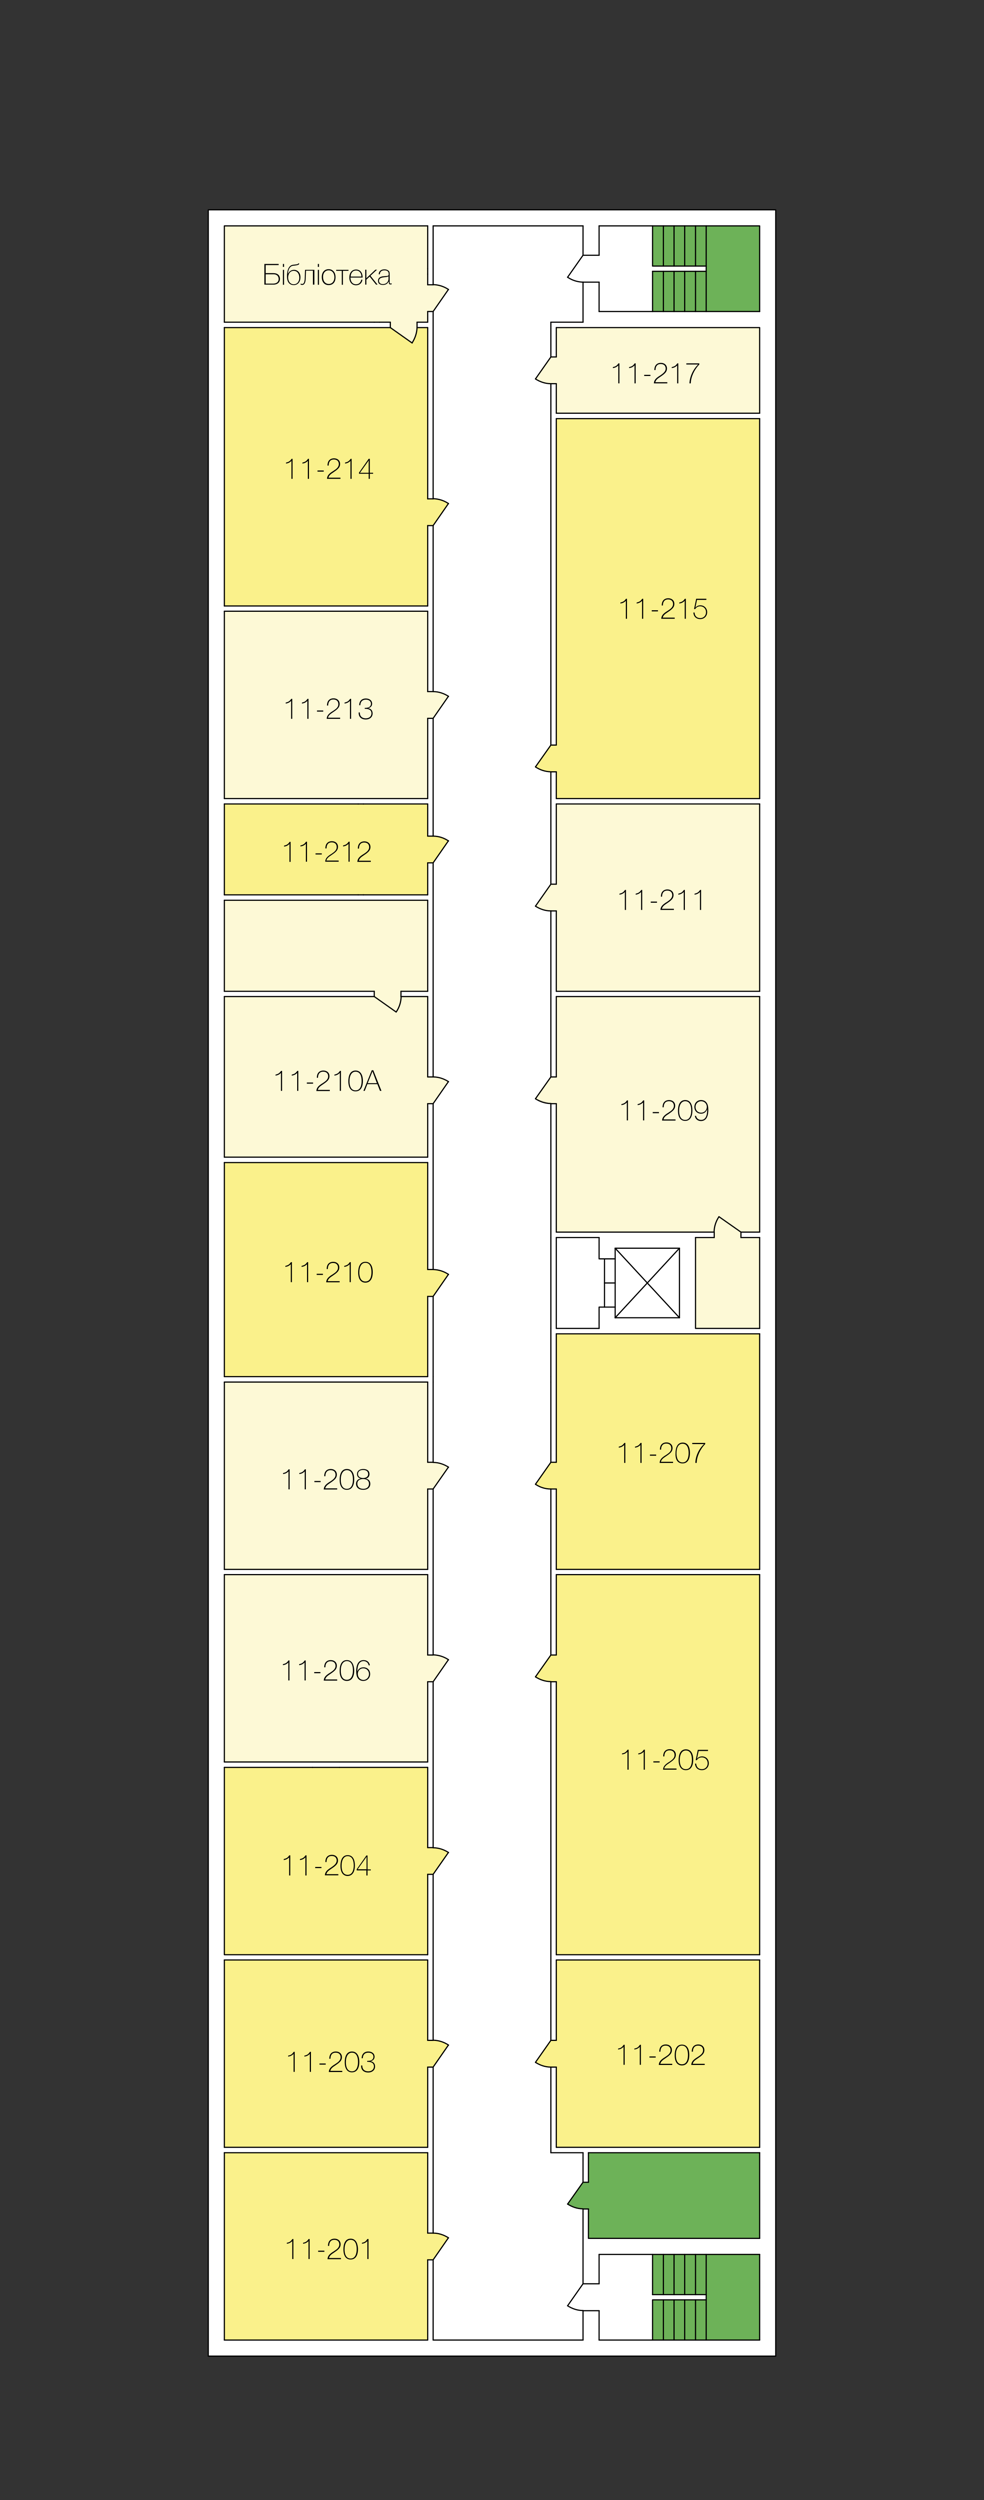 ﻿<?xml version="1.0" encoding="utf-8"?>
<!-- Generator: Adobe Illustrator 19.0.1, SVG Export Plug-In . SVG Version: 6.00 Build 0)  -->
<svg version="1.1" id="Шар_1" xmlns="http://www.w3.org/2000/svg" xmlns:xlink="http://www.w3.org/1999/xlink" x="0px" y="0px"
	 viewBox="0 0 600 1524" width="600" height="1524" enable-background="new 0 0 600 1524" xml:space="preserve">
<rect x="0" y="0" width="600" height="1524" fill="#333333" stroke="none"/>
<g>
	<defs>
		<path id="SVGID_1_" d="M0,1525h600V1H85.9C38.4,1,0,39.4,0,86.8V1525"/>
	</defs>
	<clipPath id="SVGID_2_">
		<use xlink:href="#SVGID_1_"  overflow="visible"/>
	</clipPath>
	
		<line clip-path="url(#SVGID_2_)" fill="none" stroke="#000000" stroke-width="0.713" stroke-linecap="round" stroke-linejoin="round" stroke-miterlimit="10" x1="260.8" y1="196.4" x2="254.3" y2="196.4"/>
	
		<line clip-path="url(#SVGID_2_)" fill="none" stroke="#000000" stroke-width="0.713" stroke-linecap="round" stroke-linejoin="round" stroke-miterlimit="10" x1="238" y1="196.4" x2="231.4" y2="196.4"/>
	<g id="XMLID_1_" clip-path="url(#SVGID_2_)">
		<g>
			<polygon fill="#6DB258" points="430.6,189.9 430.6,165.4 430.6,162.2 430.6,137.7 463.2,137.7 463.2,189.9 			"/>
			<polygon fill="#6DB258" points="430.6,1426.5 430.6,1402 430.6,1398.8 430.6,1374.3 463.2,1374.3 463.2,1426.5 			"/>
			<path fill="#FDF9D6" d="M451.8,754.4h11.4v55.5h-39.2v-55.5h11.4v-3.3v0c0.1-3.3,1.1-6.6,3-9.4l13.4,9.4V754.4z"/>
			<rect x="424.1" y="137.7" fill="#6DB258" width="6.5" height="24.5"/>
			<rect x="424.1" y="165.4" fill="#6DB258" width="6.5" height="24.5"/>
			<rect x="424.1" y="1374.3" fill="#6DB258" width="6.5" height="24.5"/>
			<rect x="424.1" y="1402" fill="#6DB258" width="6.5" height="24.5"/>
			<rect x="417.5" y="137.7" fill="#6DB258" width="6.5" height="24.5"/>
			<rect x="417.5" y="165.4" fill="#6DB258" width="6.5" height="24.5"/>
			<rect x="417.5" y="1374.3" fill="#6DB258" width="6.5" height="24.5"/>
			<rect x="417.5" y="1402" fill="#6DB258" width="6.5" height="24.5"/>
			<rect x="411" y="137.7" fill="#6DB258" width="6.5" height="24.5"/>
			<rect x="411" y="165.4" fill="#6DB258" width="6.5" height="24.5"/>
			<rect x="411" y="1374.3" fill="#6DB258" width="6.5" height="24.5"/>
			<rect x="411" y="1402" fill="#6DB258" width="6.5" height="24.5"/>
			<polygon fill="#FFFFFF" points="414.3,803.3 394.7,782.1 414.3,760.9 			"/>
			<polygon fill="#FFFFFF" points="414.3,760.9 394.7,782.1 375.1,760.9 			"/>
			<polygon fill="#FFFFFF" points="375.1,803.3 394.7,782.1 414.3,803.3 			"/>
			<rect x="404.5" y="137.7" fill="#6DB258" width="6.5" height="24.5"/>
			<rect x="404.5" y="165.4" fill="#6DB258" width="6.5" height="24.5"/>
			<rect x="404.5" y="1374.3" fill="#6DB258" width="6.5" height="24.5"/>
			<rect x="404.5" y="1402" fill="#6DB258" width="6.5" height="24.5"/>
			<rect x="397.9" y="137.7" fill="#6DB258" width="6.5" height="24.5"/>
			<rect x="397.9" y="165.4" fill="#6DB258" width="6.5" height="24.5"/>
			<rect x="397.9" y="1374.3" fill="#6DB258" width="6.5" height="24.5"/>
			<rect x="397.9" y="1402" fill="#6DB258" width="6.5" height="24.5"/>
			<path fill="#FFFFFF" d="M365.3,172h-9.8c-3.3-0.1-6.6-1.1-9.4-3l9.4-13.4h9.8v-17.9h32.7v24.5h6.5h6.5h6.5h6.5h6.5v3.3h-6.5h-6.5
				H411h-6.5h-6.5v24.5h-32.7V172z"/>
			<path fill="#FFFFFF" d="M365.3,1408.6h-9.8h0c-3.3-0.1-6.6-1.1-9.4-2.9l9.4-13.4h9.8v-17.9h32.7v24.5h6.5h6.5h6.5h6.5h6.5v3.3
				h-6.5h-6.5H411h-6.5h-6.5v24.5h-32.7V1408.6z"/>
			<polygon fill="#FFFFFF" points="375.1,760.9 394.7,782.1 375.1,803.3 375.1,796.8 375.1,782.1 375.1,767.4 			"/>
			<rect x="368.6" y="767.4" fill="#FFFFFF" width="6.5" height="14.7"/>
			<rect x="368.6" y="782.1" fill="#FFFFFF" width="6.5" height="14.7"/>
			<polygon fill="#FFFFFF" points="365.3,809.8 339.2,809.8 339.2,754.4 365.3,754.4 365.3,767.4 368.6,767.4 368.6,782.1 
				368.6,796.8 365.3,796.8 			"/>
			<polygon fill="#6DB258" points="358.8,1346.6 355.5,1346.6 355.5,1346.6 346.1,1343.6 355.5,1330.3 358.8,1330.3 358.8,1312.3 
				463.2,1312.3 463.2,1364.5 358.8,1364.5 			"/>
			<path fill="#6DB258" d="M346.1,1343.6l9.4,2.9C352.2,1346.5,348.9,1345.5,346.1,1343.6z"/>
			<path fill="#FDF9D6" d="M339.2,233.9h-3.2c-3.3-0.1-6.6-1.1-9.4-2.9l9.4-13.4h3.2v-17.9h124.1v52.2H339.2V233.9z"/>
			<path fill="#FAF18B" d="M335.9,470.5c-3.3-0.1-6.6-1.1-9.4-3l9.4-13.3h3.2v-199h124.1v231.7H339.2v-16.3H335.9z"/>
			<path fill="#FDF9D6" d="M335.9,555.3c-3.3-0.1-6.6-1.1-9.4-2.9l9.4-13.4h3.2v-48.9h124.1v114.2H339.2v-48.9H335.9z"/>
			<path fill="#FDF9D6" d="M339.2,672.8h-3.2v0l-9.4-2.9l9.4-13.4h3.2v-48.9h124.1v143.6h-11.4l-13.4-9.4c-1.8,2.8-2.9,6-3,9.4v0
				h-96.3V672.8z"/>
			<path fill="#FAF18B" d="M335.9,907.7c-3.3-0.1-6.6-1.1-9.4-2.9l9.4-13.4h3.2v-78.3h0.1h124v143.6H339.2v-48.9H335.9z"/>
			<path fill="#FAF18B" d="M335.9,1025.2c-3.3-0.1-6.6-1.1-9.4-2.9l9.4-13.4h3.2v-48.9h124.1v231.7H339.2v-166.4H335.9z"/>
			<path fill="#FFFFFF" d="M273.4,176.5c-2.8-1.9-6-2.9-9.4-3h0v-35.9h91.4v17.9l-9.4,13.4c2.8,1.9,6,2.9,9.4,3v24.5h-19.6v21.2
				l-9.4,13.4c2.8,1.8,6,2.9,9.4,2.9v220.2l-9.4,13.3c2.8,1.9,6,2.9,9.4,3V539l-9.4,13.4c2.8,1.8,6,2.9,9.4,2.9v101.1l-9.4,13.4
				c2.8,1.8,6,2.9,9.4,2.9v0v81.6v55.5v29.4v3.3v48.9l-9.4,13.4c2.8,1.9,6,2.9,9.4,2.9v101.1l-9.4,13.4c2.8,1.8,6,2.9,9.4,2.9v218.6
				l-9.4,13.4c2.8,1.8,6,2.9,9.4,2.9v52.2h19.6v17.9l-9.4,13.4c2.8,1.8,6,2.9,9.4,2.9v45.7l-9.4,13.4c2.8,1.8,6,2.9,9.4,2.9l0,17.9
				h-91.4v-48.9l9.4-13.4l0,0c-2.8-1.8-6-2.9-9.4-2.9h0v-101.1l9.4-13.4c-2.8-1.9-6-2.9-9.4-3h0v-101.1l9.4-13.4l0,0
				c-2.8-1.8-6-2.9-9.4-2.9h0v-101.1l9.4-13.4c-2.8-1.9-6-2.9-9.4-3h0V907.7l9.4-13.4l0,0c-2.8-1.8-6-2.9-9.4-2.9h0v-48.9v-3.3
				v-48.9l9.4-13.4c-2.8-1.9-6-2.9-9.4-3h0V672.8l9.4-13.4l0,0c-2.8-1.8-6-2.9-9.4-2.9h0V526l9.4-13.4v0c-2.8-1.9-6-2.9-9.4-2.9h0
				v-71.8l9.4-13.4l0,0c-2.8-1.8-6-2.9-9.4-2.9h0V320.4l9.4-13.4l0,0c-2.8-1.9-6-2.9-9.4-3h0V189.9L273.4,176.5z"/>
			<path fill="#FAF18B" d="M335.9,1260.1c-3.3-0.1-6.6-1.1-9.4-2.9l9.4-13.4h3.2v-48.9h124.1V1309H339.2v-48.9L335.9,1260.1
				L335.9,1260.1z"/>
			<path fill="#FDF9D6" d="M335.9,672.8c-3.3-0.1-6.6-1.1-9.4-2.9L335.9,672.8z"/>
			<path fill="#FAF18B" d="M273.4,512.6l-9.4-2.9C267.4,509.7,270.7,510.7,273.4,512.6z"/>
			<polygon fill="#FAF18B" points="260.8,545.5 221.6,545.5 218.4,545.5 136.8,545.5 136.8,490.1 218.4,490.1 221.6,490.1 
				260.8,490.1 260.8,509.7 264.1,509.7 264.1,509.6 264.1,509.6 273.4,512.6 273.4,512.6 264.1,526 260.8,526 			"/>
			<path fill="#FFFFFF" d="M339.2,809.8h26.1v-13h3.3h6.5v6.5h39.2v-42.4h-39.2v6.5h-6.5h-3.3v-13h-26.1V809.8z M260.8,490.1h-39.2
				h-3.3h-81.6v55.5h81.6h3.3h39.2V526h3.3v130.5v0h-3.3v-48.9h-16.3h0v-3.3h16.3v-55.5H136.8v55.5h91.4v3.3h-91.4v97.9h124.1v-32.6
				h3.3v101.1v0h-3.3v-65.3H136.8v130.5h124.1v-48.9h3.3v48.9v3.3v48.9h-3.3v-48.9H136.8v114.2h124.1v-48.9h3.3v101.1v0h-3.3v-48.9
				H136.8v114.2h53.9H207h53.9v-48.9h3.3v101.1v0h-3.3v-48.9H207h-16.3h-53.9v114.2h124.1v-48.9h3.3v101.1v0h-3.3v-48.9H136.8V1309
				h124.1v-48.9h3.3v101.1v0h-3.3v-48.9H136.8v114.2h124.1v-48.9h3.3v48.9h91.4l0-17.9h0h9.8v17.9h32.7h6.5h6.5h6.5h6.5h6.5h32.6
				v-52.2h-32.6h-6.5h-6.5H411h-6.5h-6.5h-32.7v17.9h-9.8v-45.7v0h3.3v17.9h104.5v-52.2H358.8v17.9h-3.3v-17.9h-19.6v-52.2v0h3.2
				v48.9h124.1v-114.2H339.2v48.9h-3.2v-218.6h3.2v166.4h124.1V959.9H339.2v48.9h-3.2V907.7h3.2v48.9h124.1V813.1h-124h-0.1v78.3
				h-3.2v-48.9v-3.3v-29.4v-55.5v-81.6h3.2v78.3h96.3v3.3h-11.4v55.5h39.2v-55.5h-11.4v-3.3h11.4V607.5H339.2v48.9h-3.2V555.3h3.2
				v48.9h124.1V490.1H339.2V539h-3.2v-68.5h3.2v16.3h124.1V255.2H339.2v199h-3.2V233.9h3.2v17.9h124.1v-52.2H339.2v17.9h-3.2v-21.2
				h19.6V172h9.8v17.9h32.7h6.5h6.5h6.5h6.5h6.5h32.6v-52.2h-32.6h-6.5h-6.5H411h-6.5h-6.5h-32.7v17.9h-9.8v-17.9h-91.4v35.9v0h-3.3
				v-6.5v-3.3v-26.1H136.8v58.7h91.4h3.3h6.5v3.3H136.8v169.7h124.1v-48.9h3.3v101.1h-3.3v-48.9H136.8v114.2h124.1v-48.9h3.3v71.8v0
				h-3.3V490.1z M473,1436.3H127V127.9H473V1436.3z"/>
			<path fill="#FDF9D6" d="M260.8,486.8H136.8V372.6h124.1v48.9h3.3h0c3.3,0.1,6.6,1.1,9.4,2.9l0,0l-9.4,13.4h-3.3V486.8z"/>
			<path fill="#FDF9D6" d="M260.8,956.7H136.8V842.5h124.1v48.9h3.3h0c3.3,0.1,6.6,1.1,9.4,2.9l0,0l-9.4,13.4h-3.3V956.7z"/>
			<path fill="#FAF18B" d="M260.8,1426.5H136.8v-114.2h124.1v48.9h3.3v0h0c3.3,0.1,6.6,1.1,9.4,2.9l0,0l-9.4,13.4h-3.3V1426.5z"/>
			<path fill="#FAF18B" d="M260.8,1309H136.8v-114.2h124.1v48.9h3.3v0h0c3.3,0.1,6.6,1.1,9.4,3l-9.4,13.4h-3.3V1309z"/>
			<path fill="#FAF18B" d="M260.8,1191.6H136.8v-114.2h53.9H207h53.9v48.9h3.3v0h0c3.3,0.1,6.6,1.1,9.4,2.9l0,0l-9.4,13.4h-3.3
				V1191.6z"/>
			<path fill="#FDF9D6" d="M260.8,1074.1H207h-16.3h-53.9V959.9h124.1v48.9h3.3v0h0c3.3,0.1,6.6,1.1,9.4,3l-9.4,13.4h-3.3V1074.1z"
				/>
			<path fill="#FAF18B" d="M260.8,839.2H136.8V708.7h124.1v65.3h3.3v0h0c3.3,0.1,6.6,1.1,9.4,3l-9.4,13.4h-3.3V839.2z"/>
			<path fill="#FDF9D6" d="M136.8,607.5h91.4l13.4,9.3h0c1.9-2.8,2.9-6,3-9.3h16.3v48.9h3.3v0h0c3.3,0.1,6.6,1.1,9.4,2.9l0,0
				l-9.4,13.4h-3.3v32.6H136.8V607.5z"/>
			<path fill="#FAF18B" d="M260.8,369.4H136.8V199.7H238l13.4,9.4l0,0c1.8-2.8,2.9-6,3-9.4h6.5v104.4h3.3v0h0c3.3,0.1,6.6,1.1,9.4,3
				l0,0l-9.4,13.4h-3.3V369.4z"/>
			<path fill="#FDF9D6" d="M228.2,196.4h-91.4v-58.7h124.1v26.1v3.3v6.5h3.3v0h0c3.3,0.1,6.6,1.1,9.4,3l-9.4,13.4h-3.3v6.5h-6.5v3.3
				h0c-0.1,3.3-1.1,6.6-3,9.4l0,0l-13.4-9.4v-3.3h-6.5H228.2z"/>
			<polygon fill="#FFFFFF" points="260.8,199.7 254.3,199.7 254.3,199.7 254.3,196.4 260.8,196.4 260.8,189.9 264.1,189.9 
				264.1,304.1 264.1,304.1 260.8,304.1 			"/>
			<path fill="#FDF9D6" d="M228.2,604.3h-91.4v-55.5h124.1v55.5h-16.3v3.3h0c-0.1,3.3-1.1,6.6-3,9.3h0l-13.4-9.3V604.3z"/>
		</g>
		<g>
			
				<polyline fill="none" stroke="#000000" stroke-width="0.713" stroke-linecap="round" stroke-linejoin="round" stroke-miterlimit="10" points="
				375.1,767.4 375.1,782.1 375.1,796.8 			"/>
			
				<polyline fill="none" stroke="#000000" stroke-width="0.713" stroke-linecap="round" stroke-linejoin="round" stroke-miterlimit="10" points="
				375.1,760.9 394.7,782.1 414.3,803.3 			"/>
			
				<polyline fill="none" stroke="#000000" stroke-width="0.713" stroke-linecap="round" stroke-linejoin="round" stroke-miterlimit="10" points="
				375.1,803.3 394.7,782.1 414.3,760.9 			"/>
			
				<line fill="none" stroke="#000000" stroke-width="0.713" stroke-linecap="round" stroke-linejoin="round" stroke-miterlimit="10" x1="368.6" y1="782.1" x2="375.1" y2="782.1"/>
			
				<line fill="none" stroke="#000000" stroke-width="0.713" stroke-linecap="round" stroke-linejoin="round" stroke-miterlimit="10" x1="355.5" y1="1392.2" x2="346.1" y2="1405.6"/>
			
				<polyline fill="none" stroke="#000000" stroke-width="0.713" stroke-linecap="round" stroke-linejoin="round" stroke-miterlimit="10" points="
				355.5,155.6 346.1,169 346.1,169 			"/>
			
				<path fill="none" stroke="#000000" stroke-width="0.713" stroke-linecap="round" stroke-linejoin="round" stroke-miterlimit="10" d="
				M346.1,169c2.8,1.9,6,2.9,9.4,3"/>
			
				<line fill="none" stroke="#000000" stroke-width="0.713" stroke-linecap="round" stroke-linejoin="round" stroke-miterlimit="10" x1="264.1" y1="1377.6" x2="273.4" y2="1364.2"/>
			
				<line fill="none" stroke="#000000" stroke-width="0.713" stroke-linecap="round" stroke-linejoin="round" stroke-miterlimit="10" x1="264.1" y1="1260.1" x2="273.4" y2="1246.7"/>
			
				<line fill="none" stroke="#000000" stroke-width="0.713" stroke-linecap="round" stroke-linejoin="round" stroke-miterlimit="10" x1="264.1" y1="1142.6" x2="273.4" y2="1129.3"/>
			
				<line fill="none" stroke="#000000" stroke-width="0.713" stroke-linecap="round" stroke-linejoin="round" stroke-miterlimit="10" x1="264.1" y1="790.3" x2="273.4" y2="776.9"/>
			
				<line fill="none" stroke="#000000" stroke-width="0.713" stroke-linecap="round" stroke-linejoin="round" stroke-miterlimit="10" x1="264.1" y1="526" x2="273.4" y2="512.6"/>
			
				<line fill="none" stroke="#000000" stroke-width="0.713" stroke-linecap="round" stroke-linejoin="round" stroke-miterlimit="10" x1="264.1" y1="320.4" x2="273.4" y2="307"/>
			
				<line fill="none" stroke="#000000" stroke-width="0.713" stroke-linecap="round" stroke-linejoin="round" stroke-miterlimit="10" x1="335.9" y1="891.4" x2="326.5" y2="904.8"/>
			
				<line fill="none" stroke="#000000" stroke-width="0.713" stroke-linecap="round" stroke-linejoin="round" stroke-miterlimit="10" x1="335.9" y1="1008.9" x2="326.5" y2="1022.2"/>
			
				<line fill="none" stroke="#000000" stroke-width="0.713" stroke-linecap="round" stroke-linejoin="round" stroke-miterlimit="10" x1="335.9" y1="1243.8" x2="326.5" y2="1257.2"/>
			
				<polyline fill="none" stroke="#000000" stroke-width="0.713" stroke-linecap="round" stroke-linejoin="round" stroke-miterlimit="10" points="
				335.9,454.2 326.5,467.5 326.5,467.5 			"/>
			
				<line fill="none" stroke="#000000" stroke-width="0.713" stroke-linecap="round" stroke-linejoin="round" stroke-miterlimit="10" x1="335.9" y1="539" x2="326.5" y2="552.4"/>
			
				<line fill="none" stroke="#000000" stroke-width="0.713" stroke-linecap="round" stroke-linejoin="round" stroke-miterlimit="10" x1="335.9" y1="656.5" x2="326.5" y2="669.8"/>
			
				<line fill="none" stroke="#000000" stroke-width="0.713" stroke-linecap="round" stroke-linejoin="round" stroke-miterlimit="10" x1="451.8" y1="751.1" x2="438.4" y2="741.7"/>
			
				<line fill="none" stroke="#000000" stroke-width="0.713" stroke-linecap="round" stroke-linejoin="round" stroke-miterlimit="10" x1="264.1" y1="1025.2" x2="273.4" y2="1011.8"/>
			
				<line fill="none" stroke="#000000" stroke-width="0.713" stroke-linecap="round" stroke-linejoin="round" stroke-miterlimit="10" x1="264.1" y1="907.7" x2="273.4" y2="894.4"/>
			
				<line fill="none" stroke="#000000" stroke-width="0.713" stroke-linecap="round" stroke-linejoin="round" stroke-miterlimit="10" x1="264.1" y1="672.8" x2="273.4" y2="659.4"/>
			
				<line fill="none" stroke="#000000" stroke-width="0.713" stroke-linecap="round" stroke-linejoin="round" stroke-miterlimit="10" x1="228.2" y1="607.5" x2="241.5" y2="616.9"/>
			
				<line fill="none" stroke="#000000" stroke-width="0.713" stroke-linecap="round" stroke-linejoin="round" stroke-miterlimit="10" x1="264.1" y1="437.9" x2="273.4" y2="424.5"/>
			
				<line fill="none" stroke="#000000" stroke-width="0.713" stroke-linecap="round" stroke-linejoin="round" stroke-miterlimit="10" x1="264.1" y1="189.9" x2="273.4" y2="176.5"/>
			
				<line fill="none" stroke="#000000" stroke-width="0.713" stroke-linecap="round" stroke-linejoin="round" stroke-miterlimit="10" x1="238" y1="199.7" x2="251.3" y2="209.1"/>
			
				<path fill="none" stroke="#000000" stroke-width="0.713" stroke-linecap="round" stroke-linejoin="round" stroke-miterlimit="10" d="
				M251.3,209c1.8-2.8,2.9-6,3-9.4"/>
			
				<polyline fill="none" stroke="#000000" stroke-width="0.713" stroke-linecap="round" stroke-linejoin="round" stroke-miterlimit="10" points="
				430.6,137.7 430.6,162.2 430.6,165.4 430.6,189.9 			"/>
			
				<line fill="none" stroke="#000000" stroke-width="0.713" stroke-linecap="round" stroke-linejoin="round" stroke-miterlimit="10" x1="397.9" y1="189.9" x2="397.9" y2="165.4"/>
			
				<polyline fill="none" stroke="#000000" stroke-width="0.713" stroke-linecap="round" stroke-linejoin="round" stroke-miterlimit="10" points="
				430.6,162.2 424.1,162.2 417.5,162.2 411,162.2 404.5,162.2 397.9,162.2 397.9,137.7 			"/>
			
				<polyline fill="none" stroke="#000000" stroke-width="0.713" stroke-linecap="round" stroke-linejoin="round" stroke-miterlimit="10" points="
				397.9,165.4 404.5,165.4 411,165.4 417.5,165.4 424.1,165.4 430.6,165.4 			"/>
			
				<line fill="none" stroke="#000000" stroke-width="0.713" stroke-linecap="round" stroke-linejoin="round" stroke-miterlimit="10" x1="424.1" y1="137.7" x2="424.1" y2="162.2"/>
			
				<line fill="none" stroke="#000000" stroke-width="0.713" stroke-linecap="round" stroke-linejoin="round" stroke-miterlimit="10" x1="424.1" y1="165.4" x2="424.1" y2="189.9"/>
			
				<line fill="none" stroke="#000000" stroke-width="0.713" stroke-linecap="round" stroke-linejoin="round" stroke-miterlimit="10" x1="417.5" y1="189.9" x2="417.5" y2="165.4"/>
			
				<line fill="none" stroke="#000000" stroke-width="0.713" stroke-linecap="round" stroke-linejoin="round" stroke-miterlimit="10" x1="417.5" y1="162.2" x2="417.5" y2="137.7"/>
			
				<line fill="none" stroke="#000000" stroke-width="0.713" stroke-linecap="round" stroke-linejoin="round" stroke-miterlimit="10" x1="411" y1="137.7" x2="411" y2="162.2"/>
			
				<line fill="none" stroke="#000000" stroke-width="0.713" stroke-linecap="round" stroke-linejoin="round" stroke-miterlimit="10" x1="411" y1="165.4" x2="411" y2="189.9"/>
			
				<line fill="none" stroke="#000000" stroke-width="0.713" stroke-linecap="round" stroke-linejoin="round" stroke-miterlimit="10" x1="404.5" y1="189.9" x2="404.5" y2="165.4"/>
			
				<line fill="none" stroke="#000000" stroke-width="0.713" stroke-linecap="round" stroke-linejoin="round" stroke-miterlimit="10" x1="404.5" y1="162.2" x2="404.5" y2="137.7"/>
			
				<line fill="none" stroke="#000000" stroke-width="0.713" stroke-linecap="round" stroke-linejoin="round" stroke-miterlimit="10" x1="335.9" y1="217.6" x2="326.5" y2="231"/>
			
				<line fill="none" stroke="#000000" stroke-width="0.713" stroke-linecap="round" stroke-linejoin="round" stroke-miterlimit="10" x1="355.5" y1="1330.3" x2="346.1" y2="1343.6"/>
			
				<line fill="none" stroke="#000000" stroke-width="0.713" stroke-linecap="round" stroke-linejoin="round" stroke-miterlimit="10" x1="424.1" y1="1426.5" x2="424.1" y2="1402"/>
			
				<line fill="none" stroke="#000000" stroke-width="0.713" stroke-linecap="round" stroke-linejoin="round" stroke-miterlimit="10" x1="424.1" y1="1398.8" x2="424.1" y2="1374.3"/>
			
				<line fill="none" stroke="#000000" stroke-width="0.713" stroke-linecap="round" stroke-linejoin="round" stroke-miterlimit="10" x1="417.5" y1="1374.3" x2="417.5" y2="1398.8"/>
			
				<line fill="none" stroke="#000000" stroke-width="0.713" stroke-linecap="round" stroke-linejoin="round" stroke-miterlimit="10" x1="417.5" y1="1402" x2="417.5" y2="1426.5"/>
			
				<line fill="none" stroke="#000000" stroke-width="0.713" stroke-linecap="round" stroke-linejoin="round" stroke-miterlimit="10" x1="411" y1="1426.5" x2="411" y2="1402"/>
			
				<line fill="none" stroke="#000000" stroke-width="0.713" stroke-linecap="round" stroke-linejoin="round" stroke-miterlimit="10" x1="411" y1="1398.8" x2="411" y2="1374.3"/>
			
				<line fill="none" stroke="#000000" stroke-width="0.713" stroke-linecap="round" stroke-linejoin="round" stroke-miterlimit="10" x1="404.5" y1="1374.3" x2="404.5" y2="1398.8"/>
			
				<line fill="none" stroke="#000000" stroke-width="0.713" stroke-linecap="round" stroke-linejoin="round" stroke-miterlimit="10" x1="404.5" y1="1402" x2="404.5" y2="1426.5"/>
			
				<polyline fill="none" stroke="#000000" stroke-width="0.713" stroke-linecap="round" stroke-linejoin="round" stroke-miterlimit="10" points="
				430.6,1426.5 430.6,1402 430.6,1398.8 430.6,1374.3 			"/>
			
				<line fill="none" stroke="#000000" stroke-width="0.713" stroke-linecap="round" stroke-linejoin="round" stroke-miterlimit="10" x1="397.9" y1="1374.3" x2="397.9" y2="1398.8"/>
			
				<polyline fill="none" stroke="#000000" stroke-width="0.713" stroke-linecap="round" stroke-linejoin="round" stroke-miterlimit="10" points="
				430.6,1402 424.1,1402 417.5,1402 411,1402 404.5,1402 397.9,1402 397.9,1426.5 			"/>
			
				<polyline fill="none" stroke="#000000" stroke-width="0.713" stroke-linecap="round" stroke-linejoin="round" stroke-miterlimit="10" points="
				397.9,1398.8 404.5,1398.8 411,1398.8 417.5,1398.8 424.1,1398.8 430.6,1398.8 			"/>
			
				<polyline fill="none" stroke="#000000" stroke-width="0.713" stroke-linecap="round" stroke-linejoin="round" stroke-miterlimit="10" points="
				127,1436.3 127,127.9 473,127.9 473,1436.3 			"/>
			
				<line fill="none" stroke="#000000" stroke-width="0.713" stroke-linecap="round" stroke-linejoin="round" stroke-miterlimit="10" x1="136.8" y1="1426.5" x2="136.8" y2="1312.3"/>
			
				<line fill="none" stroke="#000000" stroke-width="0.713" stroke-linecap="round" stroke-linejoin="round" stroke-miterlimit="10" x1="136.8" y1="1309" x2="136.8" y2="1194.8"/>
			
				<line fill="none" stroke="#000000" stroke-width="0.713" stroke-linecap="round" stroke-linejoin="round" stroke-miterlimit="10" x1="136.8" y1="1074.1" x2="136.8" y2="959.9"/>
			
				<line fill="none" stroke="#000000" stroke-width="0.713" stroke-linecap="round" stroke-linejoin="round" stroke-miterlimit="10" x1="136.8" y1="956.7" x2="136.8" y2="842.5"/>
			
				<line fill="none" stroke="#000000" stroke-width="0.713" stroke-linecap="round" stroke-linejoin="round" stroke-miterlimit="10" x1="136.8" y1="604.3" x2="136.8" y2="548.8"/>
			
				<line fill="none" stroke="#000000" stroke-width="0.713" stroke-linecap="round" stroke-linejoin="round" stroke-miterlimit="10" x1="136.8" y1="545.5" x2="136.8" y2="490.1"/>
			
				<line fill="none" stroke="#000000" stroke-width="0.713" stroke-linecap="round" stroke-linejoin="round" stroke-miterlimit="10" x1="136.8" y1="486.8" x2="136.8" y2="372.6"/>
			
				<line fill="none" stroke="#000000" stroke-width="0.713" stroke-linecap="round" stroke-linejoin="round" stroke-miterlimit="10" x1="136.8" y1="369.4" x2="136.8" y2="199.7"/>
			
				<polyline fill="none" stroke="#000000" stroke-width="0.713" stroke-linecap="round" stroke-linejoin="round" stroke-miterlimit="10" points="
				136.8,196.4 136.8,137.7 260.8,137.7 			"/>
			
				<line fill="none" stroke="#000000" stroke-width="0.713" stroke-linecap="round" stroke-linejoin="round" stroke-miterlimit="10" x1="264.1" y1="137.7" x2="355.5" y2="137.7"/>
			
				<polyline fill="none" stroke="#000000" stroke-width="0.713" stroke-linecap="round" stroke-linejoin="round" stroke-miterlimit="10" points="
				365.3,137.7 397.9,137.7 404.5,137.7 411,137.7 417.5,137.7 424.1,137.7 430.6,137.7 463.2,137.7 463.2,189.9 			"/>
			
				<line fill="none" stroke="#000000" stroke-width="0.713" stroke-linecap="round" stroke-linejoin="round" stroke-miterlimit="10" x1="463.2" y1="607.5" x2="463.2" y2="751.1"/>
			
				<line fill="none" stroke="#000000" stroke-width="0.713" stroke-linecap="round" stroke-linejoin="round" stroke-miterlimit="10" x1="463.2" y1="754.4" x2="463.2" y2="809.8"/>
			
				<line fill="none" stroke="#000000" stroke-width="0.713" stroke-linecap="round" stroke-linejoin="round" stroke-miterlimit="10" x1="463.2" y1="813.1" x2="463.2" y2="956.7"/>
			
				<line fill="none" stroke="#000000" stroke-width="0.713" stroke-linecap="round" stroke-linejoin="round" stroke-miterlimit="10" x1="463.2" y1="1194.8" x2="463.2" y2="1309"/>
			
				<line fill="none" stroke="#000000" stroke-width="0.713" stroke-linecap="round" stroke-linejoin="round" stroke-miterlimit="10" x1="463.2" y1="1312.3" x2="463.2" y2="1364.5"/>
			
				<line fill="none" stroke="#000000" stroke-width="0.713" stroke-linecap="round" stroke-linejoin="round" stroke-miterlimit="10" x1="463.2" y1="1374.3" x2="463.2" y2="1426.5"/>
			
				<line fill="none" stroke="#000000" stroke-width="0.713" stroke-linecap="round" stroke-linejoin="round" stroke-miterlimit="10" x1="339.2" y1="607.5" x2="339.2" y2="656.5"/>
			
				<line fill="none" stroke="#000000" stroke-width="0.713" stroke-linecap="round" stroke-linejoin="round" stroke-miterlimit="10" x1="339.2" y1="672.8" x2="339.2" y2="751.1"/>
			
				<line fill="none" stroke="#000000" stroke-width="0.713" stroke-linecap="round" stroke-linejoin="round" stroke-miterlimit="10" x1="339.2" y1="813.1" x2="339.2" y2="891.4"/>
			
				<line fill="none" stroke="#000000" stroke-width="0.713" stroke-linecap="round" stroke-linejoin="round" stroke-miterlimit="10" x1="339.2" y1="907.7" x2="339.2" y2="956.7"/>
			
				<line fill="none" stroke="#000000" stroke-width="0.713" stroke-linecap="round" stroke-linejoin="round" stroke-miterlimit="10" x1="339.2" y1="1194.8" x2="339.2" y2="1243.8"/>
			
				<line fill="none" stroke="#000000" stroke-width="0.713" stroke-linecap="round" stroke-linejoin="round" stroke-miterlimit="10" x1="339.2" y1="1260.1" x2="339.2" y2="1309"/>
			
				<line fill="none" stroke="#000000" stroke-width="0.713" stroke-linecap="round" stroke-linejoin="round" stroke-miterlimit="10" x1="260.8" y1="137.7" x2="260.8" y2="163.8"/>
			
				<line fill="none" stroke="#000000" stroke-width="0.713" stroke-linecap="round" stroke-linejoin="round" stroke-miterlimit="10" x1="260.8" y1="167.1" x2="260.8" y2="173.6"/>
			
				<line fill="none" stroke="#000000" stroke-width="0.713" stroke-linecap="round" stroke-linejoin="round" stroke-miterlimit="10" x1="260.8" y1="189.9" x2="260.8" y2="196.4"/>
			
				<line fill="none" stroke="#000000" stroke-width="0.713" stroke-linecap="round" stroke-linejoin="round" stroke-miterlimit="10" x1="260.8" y1="199.7" x2="260.8" y2="304.1"/>
			
				<line fill="none" stroke="#000000" stroke-width="0.713" stroke-linecap="round" stroke-linejoin="round" stroke-miterlimit="10" x1="260.8" y1="320.4" x2="260.8" y2="369.4"/>
			
				<line fill="none" stroke="#000000" stroke-width="0.713" stroke-linecap="round" stroke-linejoin="round" stroke-miterlimit="10" x1="260.8" y1="372.6" x2="260.8" y2="421.6"/>
			
				<line fill="none" stroke="#000000" stroke-width="0.713" stroke-linecap="round" stroke-linejoin="round" stroke-miterlimit="10" x1="260.8" y1="437.9" x2="260.8" y2="486.8"/>
			
				<line fill="none" stroke="#000000" stroke-width="0.713" stroke-linecap="round" stroke-linejoin="round" stroke-miterlimit="10" x1="260.8" y1="490.1" x2="260.8" y2="509.7"/>
			
				<line fill="none" stroke="#000000" stroke-width="0.713" stroke-linecap="round" stroke-linejoin="round" stroke-miterlimit="10" x1="260.8" y1="526" x2="260.8" y2="545.5"/>
			
				<line fill="none" stroke="#000000" stroke-width="0.713" stroke-linecap="round" stroke-linejoin="round" stroke-miterlimit="10" x1="260.8" y1="548.8" x2="260.8" y2="604.3"/>
			
				<line fill="none" stroke="#000000" stroke-width="0.713" stroke-linecap="round" stroke-linejoin="round" stroke-miterlimit="10" x1="260.8" y1="842.5" x2="260.8" y2="891.4"/>
			
				<line fill="none" stroke="#000000" stroke-width="0.713" stroke-linecap="round" stroke-linejoin="round" stroke-miterlimit="10" x1="260.8" y1="907.7" x2="260.8" y2="956.7"/>
			
				<line fill="none" stroke="#000000" stroke-width="0.713" stroke-linecap="round" stroke-linejoin="round" stroke-miterlimit="10" x1="260.8" y1="959.9" x2="260.8" y2="1008.9"/>
			
				<line fill="none" stroke="#000000" stroke-width="0.713" stroke-linecap="round" stroke-linejoin="round" stroke-miterlimit="10" x1="260.8" y1="1025.2" x2="260.8" y2="1074.1"/>
			
				<line fill="none" stroke="#000000" stroke-width="0.713" stroke-linecap="round" stroke-linejoin="round" stroke-miterlimit="10" x1="260.8" y1="1194.8" x2="260.8" y2="1243.8"/>
			
				<line fill="none" stroke="#000000" stroke-width="0.713" stroke-linecap="round" stroke-linejoin="round" stroke-miterlimit="10" x1="260.8" y1="1260.1" x2="260.8" y2="1309"/>
			
				<line fill="none" stroke="#000000" stroke-width="0.713" stroke-linecap="round" stroke-linejoin="round" stroke-miterlimit="10" x1="260.8" y1="1312.3" x2="260.8" y2="1361.3"/>
			
				<line fill="none" stroke="#000000" stroke-width="0.713" stroke-linecap="round" stroke-linejoin="round" stroke-miterlimit="10" x1="260.8" y1="1377.6" x2="260.8" y2="1426.5"/>
			
				<polyline fill="none" stroke="#000000" stroke-width="0.713" stroke-linecap="round" stroke-linejoin="round" stroke-miterlimit="10" points="
				264.1,137.7 264.1,173.6 264.1,173.6 			"/>
			
				<polyline fill="none" stroke="#000000" stroke-width="0.713" stroke-linecap="round" stroke-linejoin="round" stroke-miterlimit="10" points="
				264.1,189.9 264.1,304.1 264.1,304.1 			"/>
			
				<line fill="none" stroke="#000000" stroke-width="0.713" stroke-linecap="round" stroke-linejoin="round" stroke-miterlimit="10" x1="264.1" y1="320.4" x2="264.1" y2="421.6"/>
			
				<polyline fill="none" stroke="#000000" stroke-width="0.713" stroke-linecap="round" stroke-linejoin="round" stroke-miterlimit="10" points="
				264.1,437.9 264.1,509.6 264.1,509.7 			"/>
			
				<polyline fill="none" stroke="#000000" stroke-width="0.713" stroke-linecap="round" stroke-linejoin="round" stroke-miterlimit="10" points="
				264.1,526 264.1,656.5 264.1,656.5 			"/>
			
				<polyline fill="none" stroke="#000000" stroke-width="0.713" stroke-linecap="round" stroke-linejoin="round" stroke-miterlimit="10" points="
				264.1,672.8 264.1,773.9 264.1,773.9 			"/>
			
				<line fill="none" stroke="#000000" stroke-width="0.713" stroke-linecap="round" stroke-linejoin="round" stroke-miterlimit="10" x1="264.1" y1="790.3" x2="264.1" y2="839.2"/>
			
				<line fill="none" stroke="#000000" stroke-width="0.713" stroke-linecap="round" stroke-linejoin="round" stroke-miterlimit="10" x1="463.2" y1="607.5" x2="339.2" y2="607.5"/>
			
				<line fill="none" stroke="#000000" stroke-width="0.713" stroke-linecap="round" stroke-linejoin="round" stroke-miterlimit="10" x1="339.2" y1="956.7" x2="463.2" y2="956.7"/>
			
				<line fill="none" stroke="#000000" stroke-width="0.713" stroke-linecap="round" stroke-linejoin="round" stroke-miterlimit="10" x1="463.2" y1="959.9" x2="339.2" y2="959.9"/>
			
				<line fill="none" stroke="#000000" stroke-width="0.713" stroke-linecap="round" stroke-linejoin="round" stroke-miterlimit="10" x1="339.2" y1="1191.6" x2="463.2" y2="1191.6"/>
			
				<line fill="none" stroke="#000000" stroke-width="0.713" stroke-linecap="round" stroke-linejoin="round" stroke-miterlimit="10" x1="463.2" y1="1194.8" x2="339.2" y2="1194.8"/>
			
				<line fill="none" stroke="#000000" stroke-width="0.713" stroke-linecap="round" stroke-linejoin="round" stroke-miterlimit="10" x1="339.2" y1="1309" x2="463.2" y2="1309"/>
			
				<line fill="none" stroke="#000000" stroke-width="0.713" stroke-linecap="round" stroke-linejoin="round" stroke-miterlimit="10" x1="127" y1="1436.3" x2="473" y2="1436.3"/>
			
				<line fill="none" stroke="#000000" stroke-width="0.713" stroke-linecap="round" stroke-linejoin="round" stroke-miterlimit="10" x1="136.8" y1="1426.5" x2="260.8" y2="1426.5"/>
			
				<line fill="none" stroke="#000000" stroke-width="0.713" stroke-linecap="round" stroke-linejoin="round" stroke-miterlimit="10" x1="264.1" y1="1426.5" x2="355.5" y2="1426.5"/>
			
				<polyline fill="none" stroke="#000000" stroke-width="0.713" stroke-linecap="round" stroke-linejoin="round" stroke-miterlimit="10" points="
				365.3,1426.5 397.9,1426.5 404.5,1426.5 411,1426.5 417.5,1426.5 424.1,1426.5 430.6,1426.5 463.2,1426.5 			"/>
			
				<line fill="none" stroke="#000000" stroke-width="0.713" stroke-linecap="round" stroke-linejoin="round" stroke-miterlimit="10" x1="260.8" y1="369.4" x2="136.8" y2="369.4"/>
			
				<line fill="none" stroke="#000000" stroke-width="0.713" stroke-linecap="round" stroke-linejoin="round" stroke-miterlimit="10" x1="136.8" y1="372.6" x2="260.8" y2="372.6"/>
			
				<line fill="none" stroke="#000000" stroke-width="0.713" stroke-linecap="round" stroke-linejoin="round" stroke-miterlimit="10" x1="260.8" y1="486.8" x2="136.8" y2="486.8"/>
			
				<line fill="none" stroke="#000000" stroke-width="0.713" stroke-linecap="round" stroke-linejoin="round" stroke-miterlimit="10" x1="136.8" y1="490.1" x2="218.4" y2="490.1"/>
			
				<line fill="none" stroke="#000000" stroke-width="0.713" stroke-linecap="round" stroke-linejoin="round" stroke-miterlimit="10" x1="221.6" y1="490.1" x2="260.8" y2="490.1"/>
			
				<line fill="none" stroke="#000000" stroke-width="0.713" stroke-linecap="round" stroke-linejoin="round" stroke-miterlimit="10" x1="260.8" y1="604.3" x2="244.5" y2="604.3"/>
			
				<line fill="none" stroke="#000000" stroke-width="0.713" stroke-linecap="round" stroke-linejoin="round" stroke-miterlimit="10" x1="228.2" y1="604.3" x2="136.8" y2="604.3"/>
			
				<line fill="none" stroke="#000000" stroke-width="0.713" stroke-linecap="round" stroke-linejoin="round" stroke-miterlimit="10" x1="136.8" y1="607.5" x2="228.2" y2="607.5"/>
			
				<polyline fill="none" stroke="#000000" stroke-width="0.713" stroke-linecap="round" stroke-linejoin="round" stroke-miterlimit="10" points="
				244.5,607.5 244.5,607.5 260.8,607.5 			"/>
			
				<line fill="none" stroke="#000000" stroke-width="0.713" stroke-linecap="round" stroke-linejoin="round" stroke-miterlimit="10" x1="260.8" y1="839.2" x2="136.8" y2="839.2"/>
			
				<line fill="none" stroke="#000000" stroke-width="0.713" stroke-linecap="round" stroke-linejoin="round" stroke-miterlimit="10" x1="136.8" y1="842.5" x2="260.8" y2="842.5"/>
			
				<line fill="none" stroke="#000000" stroke-width="0.713" stroke-linecap="round" stroke-linejoin="round" stroke-miterlimit="10" x1="260.8" y1="956.7" x2="136.8" y2="956.7"/>
			
				<line fill="none" stroke="#000000" stroke-width="0.713" stroke-linecap="round" stroke-linejoin="round" stroke-miterlimit="10" x1="136.8" y1="959.9" x2="260.8" y2="959.9"/>
			
				<line fill="none" stroke="#000000" stroke-width="0.713" stroke-linecap="round" stroke-linejoin="round" stroke-miterlimit="10" x1="260.8" y1="1074.1" x2="207" y2="1074.1"/>
			
				<line fill="none" stroke="#000000" stroke-width="0.713" stroke-linecap="round" stroke-linejoin="round" stroke-miterlimit="10" x1="190.6" y1="1074.1" x2="136.8" y2="1074.1"/>
			
				<line fill="none" stroke="#000000" stroke-width="0.713" stroke-linecap="round" stroke-linejoin="round" stroke-miterlimit="10" x1="136.8" y1="1077.4" x2="190.6" y2="1077.4"/>
			
				<line fill="none" stroke="#000000" stroke-width="0.713" stroke-linecap="round" stroke-linejoin="round" stroke-miterlimit="10" x1="207" y1="1077.4" x2="260.8" y2="1077.4"/>
			
				<line fill="none" stroke="#000000" stroke-width="0.713" stroke-linecap="round" stroke-linejoin="round" stroke-miterlimit="10" x1="260.8" y1="1309" x2="136.8" y2="1309"/>
			
				<line fill="none" stroke="#000000" stroke-width="0.713" stroke-linecap="round" stroke-linejoin="round" stroke-miterlimit="10" x1="136.8" y1="1312.3" x2="260.8" y2="1312.3"/>
			
				<line fill="none" stroke="#000000" stroke-width="0.713" stroke-linecap="round" stroke-linejoin="round" stroke-miterlimit="10" x1="355.5" y1="1312.3" x2="335.9" y2="1312.3"/>
			
				<line fill="none" stroke="#000000" stroke-width="0.713" stroke-linecap="round" stroke-linejoin="round" stroke-miterlimit="10" x1="355.5" y1="137.7" x2="355.5" y2="155.6"/>
			
				<line fill="none" stroke="#000000" stroke-width="0.713" stroke-linecap="round" stroke-linejoin="round" stroke-miterlimit="10" x1="355.5" y1="172" x2="355.5" y2="196.4"/>
			
				<polyline fill="none" stroke="#000000" stroke-width="0.713" stroke-linecap="round" stroke-linejoin="round" stroke-miterlimit="10" points="
				463.2,189.9 430.6,189.9 424.1,189.9 417.5,189.9 411,189.9 404.5,189.9 397.9,189.9 365.3,189.9 			"/>
			
				<polyline fill="none" stroke="#000000" stroke-width="0.713" stroke-linecap="round" stroke-linejoin="round" stroke-miterlimit="10" points="
				365.3,1374.3 397.9,1374.3 404.5,1374.3 411,1374.3 417.5,1374.3 424.1,1374.3 430.6,1374.3 463.2,1374.3 			"/>
			
				<line fill="none" stroke="#000000" stroke-width="0.713" stroke-linecap="round" stroke-linejoin="round" stroke-miterlimit="10" x1="355.5" y1="1312.3" x2="355.5" y2="1330.3"/>
			
				<polyline fill="none" stroke="#000000" stroke-width="0.713" stroke-linecap="round" stroke-linejoin="round" stroke-miterlimit="10" points="
				355.5,1346.6 355.5,1346.6 355.5,1392.2 			"/>
			
				<line fill="none" stroke="#000000" stroke-width="0.713" stroke-linecap="round" stroke-linejoin="round" stroke-miterlimit="10" x1="355.5" y1="1408.6" x2="355.5" y2="1426.5"/>
			
				<line fill="none" stroke="#000000" stroke-width="0.713" stroke-linecap="round" stroke-linejoin="round" stroke-miterlimit="10" x1="463.2" y1="751.1" x2="451.8" y2="751.1"/>
			
				<line fill="none" stroke="#000000" stroke-width="0.713" stroke-linecap="round" stroke-linejoin="round" stroke-miterlimit="10" x1="435.5" y1="751.1" x2="339.2" y2="751.1"/>
			
				<line fill="none" stroke="#000000" stroke-width="0.713" stroke-linecap="round" stroke-linejoin="round" stroke-miterlimit="10" x1="339.2" y1="813.1" x2="463.2" y2="813.1"/>
			
				<line fill="none" stroke="#000000" stroke-width="0.713" stroke-linecap="round" stroke-linejoin="round" stroke-miterlimit="10" x1="339.2" y1="754.4" x2="365.3" y2="754.4"/>
			
				<line fill="none" stroke="#000000" stroke-width="0.713" stroke-linecap="round" stroke-linejoin="round" stroke-miterlimit="10" x1="424.1" y1="754.4" x2="435.5" y2="754.4"/>
			
				<line fill="none" stroke="#000000" stroke-width="0.713" stroke-linecap="round" stroke-linejoin="round" stroke-miterlimit="10" x1="451.8" y1="754.4" x2="463.2" y2="754.4"/>
			
				<line fill="none" stroke="#000000" stroke-width="0.713" stroke-linecap="round" stroke-linejoin="round" stroke-miterlimit="10" x1="339.2" y1="809.8" x2="365.3" y2="809.8"/>
			
				<polyline fill="none" stroke="#000000" stroke-width="0.713" stroke-linecap="round" stroke-linejoin="round" stroke-miterlimit="10" points="
				424.1,754.4 424.1,809.8 463.2,809.8 			"/>
			
				<polyline fill="none" stroke="#000000" stroke-width="0.713" stroke-linecap="round" stroke-linejoin="round" stroke-miterlimit="10" points="
				375.1,803.3 414.3,803.3 414.3,760.9 375.1,760.9 			"/>
			
				<polyline fill="none" stroke="#000000" stroke-width="0.713" stroke-linecap="round" stroke-linejoin="round" stroke-miterlimit="10" points="
				365.3,809.8 365.3,796.8 368.6,796.8 375.1,796.8 375.1,803.3 			"/>
			
				<polyline fill="none" stroke="#000000" stroke-width="0.713" stroke-linecap="round" stroke-linejoin="round" stroke-miterlimit="10" points="
				365.3,754.4 365.3,767.4 368.6,767.4 375.1,767.4 375.1,760.9 			"/>
			
				<line fill="none" stroke="#000000" stroke-width="0.713" stroke-linecap="round" stroke-linejoin="round" stroke-miterlimit="10" x1="365.3" y1="137.7" x2="365.3" y2="155.6"/>
			
				<line fill="none" stroke="#000000" stroke-width="0.713" stroke-linecap="round" stroke-linejoin="round" stroke-miterlimit="10" x1="365.3" y1="172" x2="365.3" y2="189.9"/>
			
				<line fill="none" stroke="#000000" stroke-width="0.713" stroke-linecap="round" stroke-linejoin="round" stroke-miterlimit="10" x1="365.3" y1="1374.3" x2="365.3" y2="1392.2"/>
			
				<line fill="none" stroke="#000000" stroke-width="0.713" stroke-linecap="round" stroke-linejoin="round" stroke-miterlimit="10" x1="365.3" y1="1408.6" x2="365.3" y2="1426.5"/>
			
				<line fill="none" stroke="#000000" stroke-width="0.713" stroke-linecap="round" stroke-linejoin="round" stroke-miterlimit="10" x1="355.5" y1="196.4" x2="335.9" y2="196.4"/>
			
				<polyline fill="none" stroke="#000000" stroke-width="0.713" stroke-linecap="round" stroke-linejoin="round" stroke-miterlimit="10" points="
				463.2,251.9 463.2,199.7 339.2,199.7 			"/>
			
				<line fill="none" stroke="#000000" stroke-width="0.713" stroke-linecap="round" stroke-linejoin="round" stroke-miterlimit="10" x1="463.2" y1="255.2" x2="463.2" y2="486.8"/>
			
				<line fill="none" stroke="#000000" stroke-width="0.713" stroke-linecap="round" stroke-linejoin="round" stroke-miterlimit="10" x1="339.2" y1="255.2" x2="339.2" y2="454.2"/>
			
				<line fill="none" stroke="#000000" stroke-width="0.713" stroke-linecap="round" stroke-linejoin="round" stroke-miterlimit="10" x1="339.2" y1="470.5" x2="339.2" y2="486.8"/>
			
				<line fill="none" stroke="#000000" stroke-width="0.713" stroke-linecap="round" stroke-linejoin="round" stroke-miterlimit="10" x1="339.2" y1="959.9" x2="339.2" y2="1008.9"/>
			
				<line fill="none" stroke="#000000" stroke-width="0.713" stroke-linecap="round" stroke-linejoin="round" stroke-miterlimit="10" x1="339.2" y1="1025.2" x2="339.2" y2="1191.6"/>
			
				<line fill="none" stroke="#000000" stroke-width="0.713" stroke-linecap="round" stroke-linejoin="round" stroke-miterlimit="10" x1="463.2" y1="959.9" x2="463.2" y2="1191.6"/>
			
				<line fill="none" stroke="#000000" stroke-width="0.713" stroke-linecap="round" stroke-linejoin="round" stroke-miterlimit="10" x1="335.9" y1="809.8" x2="335.9" y2="839.2"/>
			
				<line fill="none" stroke="#000000" stroke-width="0.713" stroke-linecap="round" stroke-linejoin="round" stroke-miterlimit="10" x1="335.9" y1="842.5" x2="335.9" y2="891.4"/>
			
				<line fill="none" stroke="#000000" stroke-width="0.713" stroke-linecap="round" stroke-linejoin="round" stroke-miterlimit="10" x1="335.9" y1="907.7" x2="335.9" y2="1008.9"/>
			
				<line fill="none" stroke="#000000" stroke-width="0.713" stroke-linecap="round" stroke-linejoin="round" stroke-miterlimit="10" x1="335.9" y1="1025.2" x2="335.9" y2="1243.8"/>
			
				<polyline fill="none" stroke="#000000" stroke-width="0.713" stroke-linecap="round" stroke-linejoin="round" stroke-miterlimit="10" points="
				335.9,1260.1 335.9,1260.1 335.9,1312.3 			"/>
			
				<line fill="none" stroke="#000000" stroke-width="0.713" stroke-linecap="round" stroke-linejoin="round" stroke-miterlimit="10" x1="335.9" y1="196.4" x2="335.9" y2="217.6"/>
			
				<line fill="none" stroke="#000000" stroke-width="0.713" stroke-linecap="round" stroke-linejoin="round" stroke-miterlimit="10" x1="335.9" y1="555.3" x2="335.9" y2="656.5"/>
			
				<line fill="none" stroke="#000000" stroke-width="0.713" stroke-linecap="round" stroke-linejoin="round" stroke-miterlimit="10" x1="335.9" y1="672.8" x2="335.9" y2="754.4"/>
			
				<line fill="none" stroke="#000000" stroke-width="0.713" stroke-linecap="round" stroke-linejoin="round" stroke-miterlimit="10" x1="264.1" y1="1426.5" x2="264.1" y2="1377.6"/>
			
				<polyline fill="none" stroke="#000000" stroke-width="0.713" stroke-linecap="round" stroke-linejoin="round" stroke-miterlimit="10" points="
				264.1,1361.3 264.1,1361.2 264.1,1260.1 			"/>
			
				<polyline fill="none" stroke="#000000" stroke-width="0.713" stroke-linecap="round" stroke-linejoin="round" stroke-miterlimit="10" points="
				264.1,1243.8 264.1,1243.8 264.1,1142.6 			"/>
			
				<polyline fill="none" stroke="#000000" stroke-width="0.713" stroke-linecap="round" stroke-linejoin="round" stroke-miterlimit="10" points="
				264.1,1126.3 264.1,1126.3 264.1,1025.2 			"/>
			
				<polyline fill="none" stroke="#000000" stroke-width="0.713" stroke-linecap="round" stroke-linejoin="round" stroke-miterlimit="10" points="
				264.1,1008.9 264.1,1008.9 264.1,907.7 			"/>
			
				<line fill="none" stroke="#000000" stroke-width="0.713" stroke-linecap="round" stroke-linejoin="round" stroke-miterlimit="10" x1="264.1" y1="891.4" x2="264.1" y2="842.5"/>
			
				<line fill="none" stroke="#000000" stroke-width="0.713" stroke-linecap="round" stroke-linejoin="round" stroke-miterlimit="10" x1="136.8" y1="1194.8" x2="260.8" y2="1194.8"/>
			
				<polyline fill="none" stroke="#000000" stroke-width="0.713" stroke-linecap="round" stroke-linejoin="round" stroke-miterlimit="10" points="
				136.8,1077.4 136.8,1191.6 260.8,1191.6 			"/>
			
				<line fill="none" stroke="#000000" stroke-width="0.713" stroke-linecap="round" stroke-linejoin="round" stroke-miterlimit="10" x1="260.8" y1="1077.4" x2="260.8" y2="1126.3"/>
			
				<line fill="none" stroke="#000000" stroke-width="0.713" stroke-linecap="round" stroke-linejoin="round" stroke-miterlimit="10" x1="260.8" y1="1142.6" x2="260.8" y2="1191.6"/>
			
				<line fill="none" stroke="#000000" stroke-width="0.713" stroke-linecap="round" stroke-linejoin="round" stroke-miterlimit="10" x1="136.8" y1="607.5" x2="136.8" y2="705.4"/>
			
				<line fill="none" stroke="#000000" stroke-width="0.713" stroke-linecap="round" stroke-linejoin="round" stroke-miterlimit="10" x1="136.8" y1="708.7" x2="136.8" y2="839.2"/>
			
				<line fill="none" stroke="#000000" stroke-width="0.713" stroke-linecap="round" stroke-linejoin="round" stroke-miterlimit="10" x1="260.8" y1="607.5" x2="260.8" y2="656.5"/>
			
				<line fill="none" stroke="#000000" stroke-width="0.713" stroke-linecap="round" stroke-linejoin="round" stroke-miterlimit="10" x1="260.8" y1="672.8" x2="260.8" y2="705.4"/>
			
				<line fill="none" stroke="#000000" stroke-width="0.713" stroke-linecap="round" stroke-linejoin="round" stroke-miterlimit="10" x1="260.8" y1="708.7" x2="260.8" y2="773.9"/>
			
				<line fill="none" stroke="#000000" stroke-width="0.713" stroke-linecap="round" stroke-linejoin="round" stroke-miterlimit="10" x1="260.8" y1="790.3" x2="260.8" y2="839.2"/>
			
				<line fill="none" stroke="#000000" stroke-width="0.713" stroke-linecap="round" stroke-linejoin="round" stroke-miterlimit="10" x1="228.2" y1="196.4" x2="136.8" y2="196.4"/>
			
				<polyline fill="none" stroke="#000000" stroke-width="0.713" stroke-linecap="round" stroke-linejoin="round" stroke-miterlimit="10" points="
				260.8,199.7 254.3,199.7 254.3,199.7 			"/>
			
				<line fill="none" stroke="#000000" stroke-width="0.713" stroke-linecap="round" stroke-linejoin="round" stroke-miterlimit="10" x1="238" y1="199.7" x2="136.8" y2="199.7"/>
			
				<line fill="none" stroke="#000000" stroke-width="0.713" stroke-linecap="round" stroke-linejoin="round" stroke-miterlimit="10" x1="260.8" y1="545.5" x2="221.6" y2="545.5"/>
			
				<line fill="none" stroke="#000000" stroke-width="0.713" stroke-linecap="round" stroke-linejoin="round" stroke-miterlimit="10" x1="218.4" y1="545.5" x2="136.8" y2="545.5"/>
			
				<line fill="none" stroke="#000000" stroke-width="0.713" stroke-linecap="round" stroke-linejoin="round" stroke-miterlimit="10" x1="136.8" y1="548.8" x2="260.8" y2="548.8"/>
			
				<line fill="none" stroke="#000000" stroke-width="0.713" stroke-linecap="round" stroke-linejoin="round" stroke-miterlimit="10" x1="260.8" y1="196.4" x2="254.3" y2="196.4"/>
			
				<line fill="none" stroke="#000000" stroke-width="0.713" stroke-linecap="round" stroke-linejoin="round" stroke-miterlimit="10" x1="238" y1="196.4" x2="231.4" y2="196.4"/>
			
				<line fill="none" stroke="#000000" stroke-width="0.713" stroke-linecap="round" stroke-linejoin="round" stroke-miterlimit="10" x1="339.2" y1="604.3" x2="463.2" y2="604.3"/>
			
				<line fill="none" stroke="#000000" stroke-width="0.713" stroke-linecap="round" stroke-linejoin="round" stroke-miterlimit="10" x1="339.2" y1="490.1" x2="339.2" y2="539"/>
			
				<line fill="none" stroke="#000000" stroke-width="0.713" stroke-linecap="round" stroke-linejoin="round" stroke-miterlimit="10" x1="339.2" y1="555.3" x2="339.2" y2="604.3"/>
			
				<line fill="none" stroke="#000000" stroke-width="0.713" stroke-linecap="round" stroke-linejoin="round" stroke-miterlimit="10" x1="463.2" y1="490.1" x2="463.2" y2="604.3"/>
			
				<line fill="none" stroke="#000000" stroke-width="0.713" stroke-linecap="round" stroke-linejoin="round" stroke-miterlimit="10" x1="358.8" y1="1312.3" x2="358.8" y2="1330.3"/>
			
				<polyline fill="none" stroke="#000000" stroke-width="0.713" stroke-linecap="round" stroke-linejoin="round" stroke-miterlimit="10" points="
				358.8,1346.6 358.8,1364.5 463.2,1364.5 			"/>
			
				<line fill="none" stroke="#000000" stroke-width="0.713" stroke-linecap="round" stroke-linejoin="round" stroke-miterlimit="10" x1="358.8" y1="1312.3" x2="463.2" y2="1312.3"/>
			
				<polyline fill="none" stroke="#000000" stroke-width="0.713" stroke-linecap="round" stroke-linejoin="round" stroke-miterlimit="10" points="
				368.6,767.4 368.6,782.1 368.6,796.8 			"/>
			
				<line fill="none" stroke="#000000" stroke-width="0.713" stroke-linecap="round" stroke-linejoin="round" stroke-miterlimit="10" x1="365.3" y1="155.6" x2="355.5" y2="155.6"/>
			
				<line fill="none" stroke="#000000" stroke-width="0.713" stroke-linecap="round" stroke-linejoin="round" stroke-miterlimit="10" x1="355.5" y1="172" x2="365.3" y2="172"/>
			
				<line fill="none" stroke="#000000" stroke-width="0.713" stroke-linecap="round" stroke-linejoin="round" stroke-miterlimit="10" x1="260.8" y1="189.9" x2="264.1" y2="189.9"/>
			
				<line fill="none" stroke="#000000" stroke-width="0.713" stroke-linecap="round" stroke-linejoin="round" stroke-miterlimit="10" x1="264.1" y1="173.6" x2="260.8" y2="173.6"/>
			
				<line fill="none" stroke="#000000" stroke-width="0.713" stroke-linecap="round" stroke-linejoin="round" stroke-miterlimit="10" x1="365.3" y1="1392.2" x2="355.5" y2="1392.2"/>
			
				<line fill="none" stroke="#000000" stroke-width="0.713" stroke-linecap="round" stroke-linejoin="round" stroke-miterlimit="10" x1="355.5" y1="1408.6" x2="365.3" y2="1408.6"/>
			
				<line fill="none" stroke="#000000" stroke-width="0.713" stroke-linecap="round" stroke-linejoin="round" stroke-miterlimit="10" x1="358.8" y1="1330.3" x2="355.5" y2="1330.3"/>
			
				<line fill="none" stroke="#000000" stroke-width="0.713" stroke-linecap="round" stroke-linejoin="round" stroke-miterlimit="10" x1="355.5" y1="1346.6" x2="358.8" y2="1346.6"/>
			
				<line fill="none" stroke="#000000" stroke-width="0.713" stroke-linecap="round" stroke-linejoin="round" stroke-miterlimit="10" x1="260.8" y1="1361.3" x2="264.1" y2="1361.3"/>
			
				<line fill="none" stroke="#000000" stroke-width="0.713" stroke-linecap="round" stroke-linejoin="round" stroke-miterlimit="10" x1="264.1" y1="1377.6" x2="260.8" y2="1377.6"/>
			
				<line fill="none" stroke="#000000" stroke-width="0.713" stroke-linecap="round" stroke-linejoin="round" stroke-miterlimit="10" x1="260.8" y1="1260.1" x2="264.1" y2="1260.1"/>
			
				<line fill="none" stroke="#000000" stroke-width="0.713" stroke-linecap="round" stroke-linejoin="round" stroke-miterlimit="10" x1="335.9" y1="1260.1" x2="339.2" y2="1260.1"/>
			
				<line fill="none" stroke="#000000" stroke-width="0.713" stroke-linecap="round" stroke-linejoin="round" stroke-miterlimit="10" x1="339.2" y1="1243.8" x2="335.9" y2="1243.8"/>
			
				<line fill="none" stroke="#000000" stroke-width="0.713" stroke-linecap="round" stroke-linejoin="round" stroke-miterlimit="10" x1="264.1" y1="1243.8" x2="260.8" y2="1243.8"/>
			
				<line fill="none" stroke="#000000" stroke-width="0.713" stroke-linecap="round" stroke-linejoin="round" stroke-miterlimit="10" x1="260.8" y1="1142.6" x2="264.1" y2="1142.6"/>
			
				<line fill="none" stroke="#000000" stroke-width="0.713" stroke-linecap="round" stroke-linejoin="round" stroke-miterlimit="10" x1="264.1" y1="1126.3" x2="260.8" y2="1126.3"/>
			
				<line fill="none" stroke="#000000" stroke-width="0.713" stroke-linecap="round" stroke-linejoin="round" stroke-miterlimit="10" x1="260.8" y1="1025.2" x2="264.1" y2="1025.2"/>
			
				<line fill="none" stroke="#000000" stroke-width="0.713" stroke-linecap="round" stroke-linejoin="round" stroke-miterlimit="10" x1="335.9" y1="1025.2" x2="339.2" y2="1025.2"/>
			
				<line fill="none" stroke="#000000" stroke-width="0.713" stroke-linecap="round" stroke-linejoin="round" stroke-miterlimit="10" x1="339.2" y1="1008.9" x2="335.9" y2="1008.9"/>
			
				<line fill="none" stroke="#000000" stroke-width="0.713" stroke-linecap="round" stroke-linejoin="round" stroke-miterlimit="10" x1="264.1" y1="1008.9" x2="260.8" y2="1008.9"/>
			
				<line fill="none" stroke="#000000" stroke-width="0.713" stroke-linecap="round" stroke-linejoin="round" stroke-miterlimit="10" x1="260.8" y1="907.7" x2="264.1" y2="907.7"/>
			
				<line fill="none" stroke="#000000" stroke-width="0.713" stroke-linecap="round" stroke-linejoin="round" stroke-miterlimit="10" x1="335.9" y1="907.7" x2="339.2" y2="907.7"/>
			
				<line fill="none" stroke="#000000" stroke-width="0.713" stroke-linecap="round" stroke-linejoin="round" stroke-miterlimit="10" x1="339.2" y1="891.4" x2="335.9" y2="891.4"/>
			
				<line fill="none" stroke="#000000" stroke-width="0.713" stroke-linecap="round" stroke-linejoin="round" stroke-miterlimit="10" x1="264.1" y1="891.4" x2="260.8" y2="891.4"/>
			
				<line fill="none" stroke="#000000" stroke-width="0.713" stroke-linecap="round" stroke-linejoin="round" stroke-miterlimit="10" x1="260.8" y1="656.5" x2="264.1" y2="656.5"/>
			
				<line fill="none" stroke="#000000" stroke-width="0.713" stroke-linecap="round" stroke-linejoin="round" stroke-miterlimit="10" x1="335.9" y1="656.5" x2="339.2" y2="656.5"/>
			
				<line fill="none" stroke="#000000" stroke-width="0.713" stroke-linecap="round" stroke-linejoin="round" stroke-miterlimit="10" x1="339.2" y1="672.8" x2="335.9" y2="672.8"/>
			
				<line fill="none" stroke="#000000" stroke-width="0.713" stroke-linecap="round" stroke-linejoin="round" stroke-miterlimit="10" x1="264.1" y1="672.8" x2="260.8" y2="672.8"/>
			
				<line fill="none" stroke="#000000" stroke-width="0.713" stroke-linecap="round" stroke-linejoin="round" stroke-miterlimit="10" x1="260.8" y1="773.9" x2="264.1" y2="773.9"/>
			
				<line fill="none" stroke="#000000" stroke-width="0.713" stroke-linecap="round" stroke-linejoin="round" stroke-miterlimit="10" x1="264.1" y1="790.3" x2="260.8" y2="790.3"/>
			
				<line fill="none" stroke="#000000" stroke-width="0.713" stroke-linecap="round" stroke-linejoin="round" stroke-miterlimit="10" x1="435.5" y1="754.4" x2="435.5" y2="751.1"/>
			
				<line fill="none" stroke="#000000" stroke-width="0.713" stroke-linecap="round" stroke-linejoin="round" stroke-miterlimit="10" x1="451.8" y1="751.1" x2="451.8" y2="754.4"/>
			
				<line fill="none" stroke="#000000" stroke-width="0.713" stroke-linecap="round" stroke-linejoin="round" stroke-miterlimit="10" x1="244.5" y1="607.5" x2="244.5" y2="604.3"/>
			
				<line fill="none" stroke="#000000" stroke-width="0.713" stroke-linecap="round" stroke-linejoin="round" stroke-miterlimit="10" x1="228.2" y1="604.3" x2="228.2" y2="607.5"/>
			
				<line fill="none" stroke="#000000" stroke-width="0.713" stroke-linecap="round" stroke-linejoin="round" stroke-miterlimit="10" x1="260.8" y1="509.7" x2="264.1" y2="509.7"/>
			
				<line fill="none" stroke="#000000" stroke-width="0.713" stroke-linecap="round" stroke-linejoin="round" stroke-miterlimit="10" x1="264.1" y1="526" x2="260.8" y2="526"/>
			
				<line fill="none" stroke="#000000" stroke-width="0.713" stroke-linecap="round" stroke-linejoin="round" stroke-miterlimit="10" x1="339.2" y1="539" x2="335.9" y2="539"/>
			
				<line fill="none" stroke="#000000" stroke-width="0.713" stroke-linecap="round" stroke-linejoin="round" stroke-miterlimit="10" x1="335.9" y1="555.3" x2="339.2" y2="555.3"/>
			
				<line fill="none" stroke="#000000" stroke-width="0.713" stroke-linecap="round" stroke-linejoin="round" stroke-miterlimit="10" x1="260.8" y1="421.6" x2="264.1" y2="421.6"/>
			
				<line fill="none" stroke="#000000" stroke-width="0.713" stroke-linecap="round" stroke-linejoin="round" stroke-miterlimit="10" x1="264.1" y1="437.9" x2="260.8" y2="437.9"/>
			
				<line fill="none" stroke="#000000" stroke-width="0.713" stroke-linecap="round" stroke-linejoin="round" stroke-miterlimit="10" x1="260.8" y1="320.4" x2="264.1" y2="320.4"/>
			
				<line fill="none" stroke="#000000" stroke-width="0.713" stroke-linecap="round" stroke-linejoin="round" stroke-miterlimit="10" x1="264.1" y1="304.1" x2="260.8" y2="304.1"/>
			
				<line fill="none" stroke="#000000" stroke-width="0.713" stroke-linecap="round" stroke-linejoin="round" stroke-miterlimit="10" x1="463.2" y1="251.9" x2="339.2" y2="251.9"/>
			
				<line fill="none" stroke="#000000" stroke-width="0.713" stroke-linecap="round" stroke-linejoin="round" stroke-miterlimit="10" x1="339.2" y1="255.2" x2="463.2" y2="255.2"/>
			
				<line fill="none" stroke="#000000" stroke-width="0.713" stroke-linecap="round" stroke-linejoin="round" stroke-miterlimit="10" x1="339.2" y1="199.7" x2="339.2" y2="217.6"/>
			
				<line fill="none" stroke="#000000" stroke-width="0.713" stroke-linecap="round" stroke-linejoin="round" stroke-miterlimit="10" x1="339.2" y1="233.9" x2="339.2" y2="251.9"/>
			
				<line fill="none" stroke="#000000" stroke-width="0.713" stroke-linecap="round" stroke-linejoin="round" stroke-miterlimit="10" x1="339.2" y1="217.6" x2="335.9" y2="217.6"/>
			
				<polyline fill="none" stroke="#000000" stroke-width="0.713" stroke-linecap="round" stroke-linejoin="round" stroke-miterlimit="10" points="
				335.9,454.2 335.9,233.9 339.2,233.9 			"/>
			
				<line fill="none" stroke="#000000" stroke-width="0.713" stroke-linecap="round" stroke-linejoin="round" stroke-miterlimit="10" x1="335.9" y1="470.5" x2="335.9" y2="539"/>
			
				<line fill="none" stroke="#000000" stroke-width="0.713" stroke-linecap="round" stroke-linejoin="round" stroke-miterlimit="10" x1="339.2" y1="486.8" x2="463.2" y2="486.8"/>
			
				<line fill="none" stroke="#000000" stroke-width="0.713" stroke-linecap="round" stroke-linejoin="round" stroke-miterlimit="10" x1="339.2" y1="490.1" x2="463.2" y2="490.1"/>
			
				<line fill="none" stroke="#000000" stroke-width="0.713" stroke-linecap="round" stroke-linejoin="round" stroke-miterlimit="10" x1="339.2" y1="470.5" x2="335.9" y2="470.5"/>
			
				<line fill="none" stroke="#000000" stroke-width="0.713" stroke-linecap="round" stroke-linejoin="round" stroke-miterlimit="10" x1="335.9" y1="454.2" x2="339.2" y2="454.2"/>
			
				<line fill="none" stroke="#000000" stroke-width="0.713" stroke-linecap="round" stroke-linejoin="round" stroke-miterlimit="10" x1="335.9" y1="809.8" x2="335.9" y2="754.4"/>
			
				<line fill="none" stroke="#000000" stroke-width="0.713" stroke-linecap="round" stroke-linejoin="round" stroke-miterlimit="10" x1="339.2" y1="809.8" x2="339.2" y2="754.4"/>
			
				<line fill="none" stroke="#000000" stroke-width="0.713" stroke-linecap="round" stroke-linejoin="round" stroke-miterlimit="10" x1="264.1" y1="842.5" x2="264.1" y2="839.2"/>
			
				<line fill="none" stroke="#000000" stroke-width="0.713" stroke-linecap="round" stroke-linejoin="round" stroke-miterlimit="10" x1="335.9" y1="839.2" x2="335.9" y2="842.5"/>
			
				<line fill="none" stroke="#000000" stroke-width="0.713" stroke-linecap="round" stroke-linejoin="round" stroke-miterlimit="10" x1="190.6" y1="1077.4" x2="207" y2="1077.4"/>
			
				<line fill="none" stroke="#000000" stroke-width="0.713" stroke-linecap="round" stroke-linejoin="round" stroke-miterlimit="10" x1="190.6" y1="1074.1" x2="207" y2="1074.1"/>
			
				<line fill="none" stroke="#000000" stroke-width="0.713" stroke-linecap="round" stroke-linejoin="round" stroke-miterlimit="10" x1="260.8" y1="705.4" x2="136.8" y2="705.4"/>
			
				<line fill="none" stroke="#000000" stroke-width="0.713" stroke-linecap="round" stroke-linejoin="round" stroke-miterlimit="10" x1="136.8" y1="708.7" x2="260.8" y2="708.7"/>
			
				<line fill="none" stroke="#000000" stroke-width="0.713" stroke-linecap="round" stroke-linejoin="round" stroke-miterlimit="10" x1="218.4" y1="490.1" x2="221.6" y2="490.1"/>
			
				<line fill="none" stroke="#000000" stroke-width="0.713" stroke-linecap="round" stroke-linejoin="round" stroke-miterlimit="10" x1="218.4" y1="545.5" x2="221.6" y2="545.5"/>
			
				<line fill="none" stroke="#000000" stroke-width="0.713" stroke-linecap="round" stroke-linejoin="round" stroke-miterlimit="10" x1="228.2" y1="196.4" x2="231.4" y2="196.4"/>
			
				<line fill="none" stroke="#000000" stroke-width="0.713" stroke-linecap="round" stroke-linejoin="round" stroke-miterlimit="10" x1="260.8" y1="167.1" x2="260.8" y2="163.8"/>
			
				<line fill="none" stroke="#000000" stroke-width="0.713" stroke-linecap="round" stroke-linejoin="round" stroke-miterlimit="10" x1="254.3" y1="196.4" x2="254.3" y2="199.7"/>
			
				<line fill="none" stroke="#000000" stroke-width="0.713" stroke-linecap="round" stroke-linejoin="round" stroke-miterlimit="10" x1="238" y1="199.7" x2="238" y2="196.4"/>
			
				<path fill="none" stroke="#000000" stroke-width="0.713" stroke-linecap="round" stroke-linejoin="round" stroke-miterlimit="10" d="
				M273.5,176.5L273.5,176.5c-2.8-1.9-6-2.9-9.4-3"/>
			
				<path fill="none" stroke="#000000" stroke-width="0.713" stroke-linecap="round" stroke-linejoin="round" stroke-miterlimit="10" d="
				M326.5,231c2.8,1.8,6,2.9,9.4,2.9"/>
			
				<path fill="none" stroke="#000000" stroke-width="0.713" stroke-linecap="round" stroke-linejoin="round" stroke-miterlimit="10" d="
				M346.1,1343.6c2.8,1.8,6,2.9,9.4,2.9"/>
			
				<path fill="none" stroke="#000000" stroke-width="0.713" stroke-linecap="round" stroke-linejoin="round" stroke-miterlimit="10" d="
				M273.5,424.5c-2.8-1.8-6-2.9-9.4-2.9"/>
			
				<path fill="none" stroke="#000000" stroke-width="0.713" stroke-linecap="round" stroke-linejoin="round" stroke-miterlimit="10" d="
				M273.5,659.4c-2.8-1.8-6-2.9-9.4-2.9"/>
			
				<path fill="none" stroke="#000000" stroke-width="0.713" stroke-linecap="round" stroke-linejoin="round" stroke-miterlimit="10" d="
				M241.6,616.9c1.9-2.8,2.9-6,3-9.3v0"/>
			
				<path fill="none" stroke="#000000" stroke-width="0.713" stroke-linecap="round" stroke-linejoin="round" stroke-miterlimit="10" d="
				M273.5,894.4c-2.8-1.8-6-2.9-9.4-2.9"/>
			
				<path fill="none" stroke="#000000" stroke-width="0.713" stroke-linecap="round" stroke-linejoin="round" stroke-miterlimit="10" d="
				M273.5,1011.8L273.5,1011.8c-2.8-1.9-6-2.9-9.4-3"/>
			
				<path fill="none" stroke="#000000" stroke-width="0.713" stroke-linecap="round" stroke-linejoin="round" stroke-miterlimit="10" d="
				M438.4,741.7C438.4,741.7,438.4,741.7,438.4,741.7c-1.9,2.8-2.9,6-3,9.4"/>
			
				<path fill="none" stroke="#000000" stroke-width="0.713" stroke-linecap="round" stroke-linejoin="round" stroke-miterlimit="10" d="
				M326.5,669.8c2.8,1.8,6,2.9,9.4,2.9"/>
			
				<path fill="none" stroke="#000000" stroke-width="0.713" stroke-linecap="round" stroke-linejoin="round" stroke-miterlimit="10" d="
				M326.5,552.4c2.8,1.8,6,2.9,9.4,2.9"/>
			
				<path fill="none" stroke="#000000" stroke-width="0.713" stroke-linecap="round" stroke-linejoin="round" stroke-miterlimit="10" d="
				M326.5,467.5c2.8,1.9,6,2.9,9.4,3"/>
			
				<path fill="none" stroke="#000000" stroke-width="0.713" stroke-linecap="round" stroke-linejoin="round" stroke-miterlimit="10" d="
				M326.5,904.8c2.8,1.9,6,2.9,9.4,2.9"/>
			
				<path fill="none" stroke="#000000" stroke-width="0.713" stroke-linecap="round" stroke-linejoin="round" stroke-miterlimit="10" d="
				M326.5,1022.2c2.8,1.8,6,2.9,9.4,2.9"/>
			
				<path fill="none" stroke="#000000" stroke-width="0.713" stroke-linecap="round" stroke-linejoin="round" stroke-miterlimit="10" d="
				M326.5,1257.2c2.8,1.8,6,2.9,9.4,2.9"/>
			
				<path fill="none" stroke="#000000" stroke-width="0.713" stroke-linecap="round" stroke-linejoin="round" stroke-miterlimit="10" d="
				M273.5,307c-2.8-1.9-6-2.9-9.4-3"/>
			
				<path fill="none" stroke="#000000" stroke-width="0.713" stroke-linecap="round" stroke-linejoin="round" stroke-miterlimit="10" d="
				M273.4,512.6c-2.8-1.9-6-2.9-9.4-2.9"/>
			
				<line fill="none" stroke="#000000" stroke-width="0.713" stroke-linecap="round" stroke-linejoin="round" stroke-miterlimit="10" x1="273.4" y1="512.6" x2="273.5" y2="512.6"/>
			
				<path fill="none" stroke="#000000" stroke-width="0.713" stroke-linecap="round" stroke-linejoin="round" stroke-miterlimit="10" d="
				M273.5,776.9L273.5,776.9c-2.8-1.9-6-2.9-9.4-3"/>
			
				<path fill="none" stroke="#000000" stroke-width="0.713" stroke-linecap="round" stroke-linejoin="round" stroke-miterlimit="10" d="
				M273.5,1364.2c-2.8-1.8-6-2.9-9.4-2.9"/>
			
				<path fill="none" stroke="#000000" stroke-width="0.713" stroke-linecap="round" stroke-linejoin="round" stroke-miterlimit="10" d="
				M273.5,1246.7L273.5,1246.7c-2.8-1.9-6-2.9-9.4-3"/>
			
				<path fill="none" stroke="#000000" stroke-width="0.713" stroke-linecap="round" stroke-linejoin="round" stroke-miterlimit="10" d="
				M273.5,1129.3c-2.8-1.8-6-2.9-9.4-2.9"/>
			
				<path fill="none" stroke="#000000" stroke-width="0.713" stroke-linecap="round" stroke-linejoin="round" stroke-miterlimit="10" d="
				M346.1,1405.6c2.8,1.8,6,2.9,9.4,2.9h0"/>
		</g>
	</g>
</g>
<g id="_x31_1-201">
	<g>
		<path d="M170.7,170c0-2.2-1.5-3.5-4-3.5H162v-4.9h7.9v-0.7h-8.7v12.6h5.4C168.1,173.6,170.7,172.9,170.7,170z M166.4,172.9H162
			v-5.7h4.8c2.3,0,3.1,1.5,3.1,2.8C170,171.4,169.1,172.9,166.4,172.9z M173.2,160.9h-0.7v1.8h0.7V160.9z M173.2,164.5h-0.7v9.1h0.7
			V164.5z M179.3,164.5c-1.7,0-3,1-3.6,2.3h-0.1c0.1-2,0.9-4.6,3.2-4.8l1.6-0.2c1.4-0.2,2-0.5,2.1-1.2h-0.7
			c-0.1,0.5-0.7,0.5-1.4,0.6l-1.7,0.2c-3.2,0.4-3.7,4.5-3.7,7c0,1,0.1,2,0.4,2.8c0.5,1.4,1.7,2.6,3.7,2.6c2.6,0,4.1-2.1,4.1-4.7
			C183.3,166.6,181.7,164.5,179.3,164.5z M179.1,173.3c-2.2,0-3.4-1.9-3.4-4.1c0-2.2,1.2-4.1,3.4-4.1c2.2,0,3.4,1.9,3.4,4.1
			C182.6,171.3,181.4,173.3,179.1,173.3z M191.7,173.6v-9.1H186l-0.2,5.4c-0.1,1.9-0.5,3.2-1.5,3.2c-0.4,0-0.7-0.1-1-0.2v0.6
			c0.2,0.1,0.7,0.2,1,0.2c1.2,0,2-1.2,2.1-3.8l0.2-4.9h4.2v8.5H191.7z M194.5,160.9h-0.7v1.8h0.7V160.9z M194.5,164.5h-0.7v9.1h0.7
			V164.5z M200.4,173.8c2.6,0,4.2-1.8,4.2-4.8c0-3-1.7-4.9-4.2-4.9c-2.6,0-4.2,1.9-4.2,4.8C196.2,171.9,197.8,173.8,200.4,173.8z
			 M200.4,164.8c2.1,0,3.5,1.7,3.5,4.2c0,2.5-1.4,4.1-3.4,4.1c-2.1,0-3.5-1.6-3.5-4.2C196.9,166.5,198.3,164.8,200.4,164.8z
			 M208.4,173.6h0.7v-8.5h3.4v-0.6H205v0.6h3.4V173.6z M217.1,173.9c2.2,0,3.6-1.4,3.9-3.4h-0.7c-0.4,1.8-1.5,2.8-3.2,2.8
			c-2.4,0-3.4-2-3.4-4.1h7.4v-0.2c0-2.5-1.3-4.7-4-4.7c-2.5,0-4.1,2-4.1,4.9C213,172,214.6,173.9,217.1,173.9z M217.1,164.9
			c2.2,0,3.3,1.8,3.3,3.7h-6.6C213.9,166.6,214.9,164.9,217.1,164.9z M223.4,170.5l2-1.9l3.9,4.9h0.9l-4.3-5.4l4-3.7h-1l-5.5,5.2
			v-5.2h-0.7v9.1h0.7V170.5z M237.6,172v-4.7c0-0.8,0-1.5-0.5-2.1c-0.6-0.6-1.5-1-2.7-1c-2.1,0-3.4,1.1-3.5,3h0.7
			c0.1-1.6,1.1-2.4,2.8-2.4c1.7,0,2.6,0.7,2.6,2.1c0,0.4,0,0.8-0.1,0.9c-0.2,0.4-0.5,0.4-2.9,0.6c-1.7,0.1-3.5,0.7-3.5,2.8
			c0,1.6,1.1,2.5,3,2.5c1.7,0,2.8-0.7,3.6-2.2v0.4c0,1.2,0.2,1.5,1,1.5c0.3,0,0.5,0,0.7-0.1v-0.6c-0.2,0.1-0.3,0.1-0.5,0.1
			C237.6,173,237.6,172.5,237.6,172z M236.9,170c0,1.8-1.4,3.2-3.4,3.2c-1.5,0-2.4-0.8-2.4-2c0-0.8,0.4-1.4,1.1-1.7
			c1.3-0.6,2.7-0.4,4.1-0.8c0.3-0.1,0.4-0.1,0.6-0.3V170z M177.7,291.9h0.7v-12.2h-0.6c-1,1.5-1.8,1.9-3.4,2.3v0.6
			c1.4-0.2,2.2-0.6,3.3-1.6V291.9z M188.4,291.9v-12.2h-0.6c-1,1.5-1.8,1.9-3.4,2.3v0.6c1.4-0.2,2.2-0.6,3.3-1.6v10.9H188.4z
			 M197.4,286.8h-3.8v0.7h3.8V286.8z M203.4,287l-1.1,0.7c-1.6,1.1-2.8,2.2-2.9,4.2h8.2v-0.7h-7.3c0.3-1.5,1.7-2.4,2.9-3.2
			c1.4-1,1.5-1,2.1-1.5c1.2-1,2.1-2,2.1-3.7c0-2-1.5-3.4-3.7-3.4c-2.5,0-3.9,1.6-4,4c0,0.1,0,0.2,0,0.4h0.7c0-2.1,0.9-3.7,3.2-3.7
			c1.9,0,3,1.1,3,2.8C206.6,284.9,204.9,286,203.4,287z M210.4,282.6c1.4-0.2,2.2-0.6,3.3-1.6v10.9h0.7v-12.2h-0.6
			c-1,1.5-1.8,1.9-3.4,2.3V282.6z M227.5,288.2h-2v-8.5h-0.7l-5.9,8.4v0.7h5.9v3.1h0.7v-3.1h2V288.2z M224.8,282.1v6.1h-5.3l4.5-6.3
			c0.2-0.3,0.4-0.6,0.9-1.3C224.8,281.2,224.8,281.4,224.8,282.1z M377,233.7h0.7v-12.2h-0.6c-1,1.5-1.8,1.9-3.4,2.3v0.6
			c1.4-0.2,2.2-0.6,3.3-1.6V233.7z M386.9,233.7h0.7v-12.2H387c-1,1.5-1.8,1.9-3.4,2.3v0.6c1.4-0.2,2.2-0.6,3.3-1.6V233.7z
			 M396.6,228.5h-3.8v0.7h3.8V228.5z M402.7,228.8l-1.1,0.7c-1.6,1.1-2.8,2.2-2.9,4.2h8.2V233h-7.3c0.3-1.5,1.7-2.4,2.9-3.2
			c1.4-1,1.5-1,2.1-1.5c1.2-1,2.1-2,2.1-3.7c0-2-1.5-3.4-3.7-3.4c-2.5,0-3.9,1.6-4,4c0,0.1,0,0.2,0,0.4h0.7c0-2.1,0.9-3.7,3.2-3.7
			c1.9,0,3,1.1,3,2.8C405.9,226.6,404.1,227.8,402.7,228.8z M412.9,233.7h0.7v-12.2H413c-1,1.5-1.8,1.9-3.4,2.3v0.6
			c1.4-0.2,2.2-0.6,3.3-1.6V233.7z M420.4,233.7h0.8c0.1-3.9,2.1-8.3,5.2-11.5v-0.7h-7.9v0.7h7.2C422.7,225,420.5,229.7,420.4,233.7
			z M381.6,377.2h0.7v-12.2h-0.6c-1,1.5-1.8,1.9-3.4,2.3v0.6c1.4-0.2,2.2-0.6,3.3-1.6V377.2z M391.5,377.2h0.7v-12.2h-0.6
			c-1,1.5-1.8,1.9-3.4,2.3v0.6c1.4-0.2,2.2-0.6,3.3-1.6V377.2z M401.2,372h-3.8v0.7h3.8V372z M403.5,368.7c0,0.1,0,0.2,0,0.4h0.7
			c0-2.1,0.9-3.7,3.2-3.7c1.9,0,3,1.1,3,2.8c0,2-1.7,3.1-3.2,4.1l-1.1,0.7c-1.6,1.1-2.8,2.2-2.9,4.2h8.2v-0.7h-7.3
			c0.3-1.5,1.7-2.4,2.9-3.2c1.4-1,1.5-1,2.1-1.5c1.2-1,2.1-2,2.1-3.7c0-2-1.5-3.4-3.7-3.4C405,364.7,403.6,366.3,403.5,368.7z
			 M417.5,377.2h0.7v-12.2h-0.6c-1,1.5-1.8,1.9-3.4,2.3v0.6c1.4-0.2,2.2-0.6,3.3-1.6V377.2z M430.7,365.7V365h-6.2l-1.3,6.3l0.7,0
			c0.7-1.1,1.7-1.7,3.1-1.7c2,0,3.5,1.5,3.5,3.6c0,2.1-1.5,3.6-3.5,3.6c-2.2,0-3.4-1.4-3.5-3.4h-0.7c0.1,2.4,1.7,4,4.2,4
			c2.4,0,4.2-1.8,4.2-4.2c0-2.4-1.8-4.2-4.1-4.2c-1.3,0-2.4,0.5-3.1,1.5l1-4.8H430.7z M177.5,438.2h0.7V426h-0.6
			c-1,1.5-1.8,1.9-3.4,2.3v0.6c1.4-0.2,2.2-0.6,3.3-1.6V438.2z M184.1,428.9c1.4-0.2,2.2-0.6,3.3-1.6v10.9h0.7V426h-0.6
			c-1,1.5-1.8,1.9-3.4,2.3V428.9z M197.1,433.1h-3.8v0.7h3.8V433.1z M203.2,433.3l-1.1,0.7c-1.6,1.1-2.8,2.2-2.9,4.2h8.2v-0.7H200
			c0.3-1.5,1.7-2.4,2.9-3.2c1.4-1,1.5-1,2.1-1.5c1.2-1,2.1-2,2.1-3.7c0-2-1.5-3.4-3.7-3.4c-2.5,0-3.9,1.6-4,4c0,0.1,0,0.2,0,0.4h0.7
			c0-2.1,0.9-3.7,3.2-3.7c1.9,0,3,1.1,3,2.8C206.4,431.2,204.7,432.3,203.2,433.3z M214.1,438.2V426h-0.6c-1,1.5-1.8,1.9-3.4,2.3
			v0.6c1.4-0.2,2.2-0.6,3.3-1.6v10.9H214.1z M224.4,431.7c1.4-0.2,2.5-1.2,2.5-2.7c0-1.9-1.5-3.2-3.8-3.2c-2.5,0-4,1.5-4.1,4.1h0.7
			c0.1-2.2,1.3-3.4,3.4-3.4c1.9,0,3.1,1,3.1,2.5c0,1.6-1.2,2.5-3.3,2.5h-0.5v0.6h0.4c1.9,0,3.7,0.6,3.7,2.8c0,1.8-1.4,3-3.5,3
			c-2.2,0-3.6-1.3-3.6-3.4v-0.2h-0.7v0.4c0,2.4,1.7,3.9,4.3,3.9c2.5,0,4.2-1.5,4.2-3.7C227.2,432.9,225.9,431.9,224.4,431.7z
			 M176.5,525.4h0.7v-12.2h-0.6c-1,1.5-1.8,1.9-3.4,2.3v0.6c1.4-0.2,2.2-0.6,3.3-1.6V525.4z M183.2,516c1.4-0.2,2.2-0.6,3.3-1.6
			v10.9h0.7v-12.2h-0.6c-1,1.5-1.8,1.9-3.4,2.3V516z M196.2,520.2h-3.8v0.7h3.8V520.2z M202.3,520.4l-1.1,0.7
			c-1.6,1.1-2.8,2.2-2.9,4.2h8.2v-0.7H199c0.3-1.5,1.7-2.4,2.9-3.2c1.4-1,1.5-1,2.1-1.5c1.2-1,2.1-2,2.1-3.7c0-2-1.5-3.4-3.7-3.4
			c-2.5,0-3.9,1.6-4,4c0,0.1,0,0.2,0,0.4h0.7c0-2.1,0.9-3.7,3.2-3.7c1.9,0,3,1.1,3,2.8C205.4,518.3,203.7,519.4,202.3,520.4z
			 M209.2,516c1.4-0.2,2.2-0.6,3.3-1.6v10.9h0.7v-12.2h-0.6c-1,1.5-1.8,1.9-3.4,2.3V516z M226.1,524.7h-7.3c0.3-1.5,1.7-2.4,2.9-3.2
			c1.4-1,1.5-1,2.1-1.5c1.2-1,2.1-2,2.1-3.7c0-2-1.5-3.4-3.7-3.4c-2.5,0-3.9,1.6-4,4c0,0.1,0,0.2,0,0.4h0.7c0-2.1,0.9-3.7,3.2-3.7
			c1.9,0,3,1.1,3,2.8c0,2-1.7,3.1-3.2,4.1l-1.1,0.7c-1.6,1.1-2.8,2.2-2.9,4.2h8.2V524.7z M381,554.7h0.7v-12.2h-0.6
			c-1,1.5-1.8,1.9-3.4,2.3v0.6c1.4-0.2,2.2-0.6,3.3-1.6V554.7z M390.9,554.7h0.7v-12.2H391c-1,1.5-1.8,1.9-3.4,2.3v0.6
			c1.4-0.2,2.2-0.6,3.3-1.6V554.7z M400.6,549.6h-3.8v0.7h3.8V549.6z M406.7,549.8l-1.1,0.7c-1.6,1.1-2.8,2.2-2.9,4.2h8.2v-0.7h-7.3
			c0.3-1.5,1.7-2.4,2.9-3.2c1.4-1,1.5-1,2.1-1.5c1.2-1,2.1-2,2.1-3.7c0-2-1.5-3.4-3.7-3.4c-2.5,0-3.9,1.6-4,4c0,0.1,0,0.2,0,0.4h0.7
			c0-2.1,0.9-3.7,3.2-3.7c1.9,0,3,1.1,3,2.8C409.9,547.6,408.2,548.8,406.7,549.8z M416.9,554.7h0.7v-12.2H417
			c-1,1.5-1.8,1.9-3.4,2.3v0.6c1.4-0.2,2.2-0.6,3.3-1.6V554.7z M427.5,554.7v-12.2h-0.6c-1,1.5-1.8,1.9-3.4,2.3v0.6
			c1.4-0.2,2.2-0.6,3.3-1.6v10.9H427.5z M382.9,683v-12.2h-0.6c-1,1.5-1.8,1.9-3.4,2.3v0.6c1.4-0.2,2.2-0.6,3.3-1.6V683H382.9z
			 M392.8,683v-12.2h-0.6c-1,1.5-1.8,1.9-3.4,2.3v0.6c1.4-0.2,2.2-0.6,3.3-1.6V683H392.8z M401.8,677.9h-3.8v0.7h3.8V677.9z
			 M407.5,679.2c1.4-1,1.5-1,2.1-1.5c1.2-1,2.1-2,2.1-3.7c0-2-1.5-3.4-3.7-3.4c-2.5,0-3.9,1.6-4,4c0,0.1,0,0.2,0,0.4h0.7
			c0-2.1,0.9-3.7,3.2-3.7c1.9,0,3,1.1,3,2.8c0,2-1.7,3.1-3.2,4.1l-1.1,0.7c-1.6,1.1-2.8,2.2-2.9,4.2h8.2v-0.7h-7.3
			C404.9,680.8,406.3,680,407.5,679.2z M422.2,676.9c0-2.9-0.9-6.3-4.4-6.3c-3.6,0-4.4,3.7-4.4,6.5c0,4,1.6,6.2,4.4,6.2
			C421.3,683.3,422.2,679.8,422.2,676.9z M417.8,682.7c-3,0-3.7-3.1-3.7-5.5c0-3.7,1.4-5.9,3.7-5.9c3.1,0,3.7,3.3,3.7,5.7
			C421.5,679.4,420.8,682.7,417.8,682.7z M431.9,676.6c0-2-0.3-3.3-1-4.3c-0.7-1.1-2-1.7-3.4-1.7c-2.4,0-4.1,1.8-4.1,4.2
			c0,2.4,1.7,4.1,4.1,4.1c2,0,3.1-1.2,3.7-2.7v0.7c0,3.7-1.3,5.8-3.7,5.8c-1.6,0-2.8-1-3.1-2.5h-0.7c0.2,1.9,1.7,3.2,3.8,3.2
			C431.2,683.3,431.9,679.5,431.9,676.6z M427.5,678.3c-2,0-3.4-1.5-3.4-3.5c0-2,1.5-3.5,3.4-3.5c2,0,3.5,1.5,3.5,3.5
			C430.9,676.8,429.5,678.3,427.5,678.3z M168,655.1v0.6c1.4-0.2,2.2-0.6,3.3-1.6V665h0.7v-12.2h-0.6
			C170.3,654.3,169.6,654.7,168,655.1z M177.9,655.1v0.6c1.4-0.2,2.2-0.6,3.3-1.6V665h0.7v-12.2h-0.6
			C180.2,654.3,179.5,654.7,177.9,655.1z M187.1,660.6h3.8v-0.7h-3.8V660.6z M201.1,664.4h-7.3c0.3-1.5,1.7-2.4,2.9-3.2
			c1.4-1,1.5-1,2.1-1.5c1.2-1,2.1-2,2.1-3.7c0-2-1.5-3.4-3.7-3.4c-2.5,0-3.9,1.6-4,4c0,0.1,0,0.2,0,0.4h0.7c0-2.1,0.9-3.7,3.2-3.7
			c1.9,0,3,1.1,3,2.8c0,2-1.7,3.1-3.2,4.1l-1.1,0.7c-1.6,1.1-2.8,2.2-2.9,4.2h8.2V664.4z M207.9,665v-12.2h-0.6
			c-1,1.5-1.8,1.9-3.4,2.3v0.6c1.4-0.2,2.2-0.6,3.3-1.6V665H207.9z M216.8,652.6c-3.6,0-4.4,3.7-4.4,6.5c0,4,1.6,6.2,4.4,6.2
			c3.6,0,4.5-3.5,4.5-6.4C221.3,656.1,220.3,652.6,216.8,652.6z M216.8,664.7c-3,0-3.7-3.1-3.7-5.5c0-3.7,1.4-5.9,3.7-5.9
			c3.1,0,3.7,3.3,3.7,5.7C220.5,661.4,219.9,664.7,216.8,664.7z M226.7,652.4l-5.1,12.6h0.8l1.6-4.1h6.1l1.6,4.1h0.9l-5-12.6H226.7z
			 M229.8,660.3h-5.6l2.4-5.9c0.2-0.4,0.3-0.9,0.5-1.3c0.2,0.4,0.3,0.9,0.5,1.3L229.8,660.3z M178,781.6v-12.2h-0.6
			c-1,1.5-1.8,1.9-3.4,2.3v0.6c1.4-0.2,2.2-0.6,3.3-1.6v10.9H178z M187.9,781.6v-12.2h-0.6c-1,1.5-1.8,1.9-3.4,2.3v0.6
			c1.4-0.2,2.2-0.6,3.3-1.6v10.9H187.9z M196.9,777.2v-0.7h-3.8v0.7H196.9z M207.1,781h-7.3c0.3-1.5,1.7-2.4,2.9-3.2
			c1.4-1,1.5-1,2.1-1.5c1.2-1,2.1-2,2.1-3.7c0-2-1.5-3.4-3.7-3.4c-2.5,0-3.9,1.6-4,4c0,0.1,0,0.2,0,0.4h0.7c0-2.1,0.9-3.7,3.2-3.7
			c1.9,0,3,1.1,3,2.8c0,2-1.7,3.1-3.2,4.1l-1.1,0.7c-1.6,1.1-2.8,2.2-2.9,4.2h8.2V781z M213.9,781.6v-12.2h-0.6
			c-1,1.5-1.8,1.9-3.4,2.3v0.6c1.4-0.2,2.2-0.6,3.3-1.6v10.9H213.9z M222.8,769.2c-3.6,0-4.4,3.7-4.4,6.5c0,4,1.6,6.2,4.4,6.2
			c3.6,0,4.5-3.5,4.5-6.4C227.3,772.7,226.4,769.2,222.8,769.2z M222.8,781.2c-3,0-3.7-3.1-3.7-5.5c0-3.7,1.4-5.9,3.7-5.9
			c3.1,0,3.7,3.3,3.7,5.7C226.5,778,225.9,781.2,222.8,781.2z M176.6,907.9v-12.2H176c-1,1.5-1.8,1.9-3.4,2.3v0.6
			c1.4-0.2,2.2-0.6,3.3-1.6v10.9H176.6z M186.5,907.9v-12.2h-0.6c-1,1.5-1.8,1.9-3.4,2.3v0.6c1.4-0.2,2.2-0.6,3.3-1.6v10.9H186.5z
			 M195.5,902.8h-3.8v0.7h3.8V902.8z M201.2,904.1c1.4-1,1.5-1,2.1-1.5c1.2-1,2.1-2,2.1-3.7c0-2-1.5-3.4-3.7-3.4c-2.5,0-3.9,1.6-4,4
			c0,0.1,0,0.2,0,0.4h0.7c0-2.1,0.9-3.7,3.2-3.7c1.9,0,3,1.1,3,2.8c0,2-1.7,3.1-3.2,4.1l-1.1,0.7c-1.6,1.1-2.8,2.2-2.9,4.2h8.2v-0.7
			h-7.3C198.6,905.8,200,904.9,201.2,904.1z M211.5,895.5c-3.6,0-4.4,3.7-4.4,6.5c0,4,1.6,6.2,4.4,6.2c3.6,0,4.5-3.5,4.5-6.4
			C216,899,215.1,895.5,211.5,895.5z M211.5,907.6c-3,0-3.7-3.1-3.7-5.5c0-3.7,1.4-5.9,3.7-5.9c3.1,0,3.7,3.3,3.7,5.7
			C215.2,904.3,214.6,907.6,211.5,907.6z M217.1,904.5c0,2.3,1.7,3.7,4.4,3.7c2.6,0,4.3-1.4,4.3-3.7c0-1.8-1.2-2.9-2.8-3.1
			c1.3-0.3,2.3-1.2,2.3-2.8c0-1.9-1.4-3.1-3.8-3.1c-2.3,0-3.8,1.2-3.8,3.1c0,1.4,0.8,2.4,2.3,2.7
			C218.3,901.6,217.1,902.7,217.1,904.5z M218.3,898.6c0-1.6,1.1-2.5,3.1-2.5c2,0,3.1,0.9,3.1,2.5c0,1.5-1.2,2.4-3.1,2.4
			C219.5,901,218.3,900.1,218.3,898.6z M221.4,901.6c2.3,0,3.6,1.1,3.6,2.9c0,1.9-1.3,3.1-3.5,3.1c-2.2,0-3.6-1.2-3.6-3.1
			C217.8,902.7,219.2,901.6,221.4,901.6z M381.3,891.8v-12.2h-0.6c-1,1.5-1.8,1.9-3.4,2.3v0.6c1.4-0.2,2.2-0.6,3.3-1.6v10.9H381.3z
			 M391.2,891.8v-12.2h-0.6c-1,1.5-1.8,1.9-3.4,2.3v0.6c1.4-0.2,2.2-0.6,3.3-1.6v10.9H391.2z M396.3,887.4h3.8v-0.7h-3.8V887.4z
			 M406.2,886.9l-1.1,0.7c-1.6,1.1-2.8,2.2-2.9,4.2h8.2v-0.7H403c0.3-1.5,1.7-2.4,2.9-3.2c1.4-1,1.5-1,2.1-1.5c1.2-1,2.1-2,2.1-3.7
			c0-2-1.5-3.4-3.7-3.4c-2.5,0-3.9,1.6-4,4c0,0.1,0,0.2,0,0.4h0.7c0-2.1,0.9-3.7,3.2-3.7c1.9,0,3,1.1,3,2.8
			C409.4,884.8,407.7,885.9,406.2,886.9z M416.2,892.1c3.6,0,4.5-3.5,4.5-6.4c0-2.9-0.9-6.3-4.4-6.3c-3.6,0-4.4,3.7-4.4,6.5
			C411.7,889.9,413.3,892.1,416.2,892.1z M416.2,880.1c3.1,0,3.7,3.3,3.7,5.7c0,2.4-0.7,5.7-3.7,5.7c-3,0-3.7-3.1-3.7-5.5
			C412.5,882.2,413.8,880.1,416.2,880.1z M424.8,891.8c0.1-3.9,2.1-8.3,5.2-11.5v-0.7h-7.9v0.7h7.2c-3.1,2.8-5.3,7.5-5.3,11.5H424.8
			z M379.3,1068.9v0.6c1.4-0.2,2.2-0.6,3.3-1.6v10.9h0.7v-12.2h-0.6C381.6,1068.2,380.9,1068.6,379.3,1068.9z M389.2,1068.9v0.6
			c1.4-0.2,2.2-0.6,3.3-1.6v10.9h0.7v-12.2h-0.6C391.5,1068.2,390.7,1068.6,389.2,1068.9z M402.2,1073.7h-3.8v0.7h3.8V1073.7z
			 M408.3,1073.9l-1.1,0.7c-1.6,1.1-2.8,2.2-2.9,4.2h8.2v-0.7H405c0.3-1.5,1.7-2.4,2.9-3.2c1.4-1,1.5-1,2.1-1.5c1.2-1,2.1-2,2.1-3.7
			c0-2-1.5-3.4-3.7-3.4c-2.5,0-3.9,1.6-4,4c0,0.1,0,0.2,0,0.4h0.7c0-2.1,0.9-3.7,3.2-3.7c1.9,0,3,1.1,3,2.8
			C411.4,1071.8,409.7,1072.9,408.3,1073.9z M418.2,1066.4c-3.6,0-4.4,3.7-4.4,6.5c0,4,1.6,6.2,4.4,6.2c3.6,0,4.5-3.5,4.5-6.4
			C422.7,1069.9,421.8,1066.4,418.2,1066.4z M418.2,1078.5c-3,0-3.7-3.1-3.7-5.5c0-3.7,1.4-5.9,3.7-5.9c3.1,0,3.7,3.3,3.7,5.7
			C421.9,1075.2,421.3,1078.5,418.2,1078.5z M428.1,1070.7c-1.3,0-2.4,0.5-3.1,1.5l1-4.8h5.7v-0.7h-6.2l-1.3,6.3l0.7,0
			c0.7-1.1,1.7-1.7,3.1-1.7c2,0,3.5,1.5,3.5,3.6s-1.5,3.6-3.5,3.6c-2.2,0-3.4-1.4-3.5-3.4h-0.7c0.1,2.4,1.7,4,4.2,4
			c2.4,0,4.2-1.8,4.2-4.2C432.2,1072.4,430.4,1070.7,428.1,1070.7z M175.8,1024.4h0.7v-12.2h-0.6c-1,1.5-1.8,1.9-3.4,2.3v0.6
			c1.4-0.2,2.2-0.6,3.3-1.6V1024.4z M185.7,1024.4h0.7v-12.2h-0.6c-1,1.5-1.8,1.9-3.4,2.3v0.6c1.4-0.2,2.2-0.6,3.3-1.6V1024.4z
			 M195.4,1019.3h-3.8v0.7h3.8V1019.3z M205.6,1023.8h-7.3c0.3-1.5,1.7-2.4,2.9-3.2c1.4-1,1.5-1,2.1-1.5c1.2-1,2.1-2,2.1-3.7
			c0-2-1.5-3.4-3.7-3.4c-2.5,0-3.9,1.6-4,4c0,0.1,0,0.2,0,0.4h0.7c0-2.1,0.9-3.7,3.2-3.7c1.9,0,3,1.1,3,2.8c0,2-1.7,3.1-3.2,4.1
			l-1.1,0.7c-1.6,1.1-2.8,2.2-2.9,4.2h8.2V1023.8z M211.5,1012c-3.6,0-4.4,3.7-4.4,6.5c0,4,1.6,6.2,4.4,6.2c3.6,0,4.5-3.5,4.5-6.4
			C215.9,1015.5,215,1012,211.5,1012z M211.5,1024c-3,0-3.7-3.1-3.7-5.5c0-3.7,1.4-5.9,3.7-5.9c3.1,0,3.7,3.3,3.7,5.7
			C215.2,1020.7,214.5,1024,211.5,1024z M221.5,1024.7c2.4,0,4.2-1.8,4.2-4.2c0-2.4-1.7-4.1-4.1-4.1c-1.8,0-3.2,1-3.7,2.6
			c0-2.5,0.5-6.4,3.8-6.4c1.6,0,2.9,1.1,3.1,2.6h0.7c-0.2-1.9-1.7-3.2-3.8-3.2c-2.9,0-4.5,2.4-4.5,6.8c0,1.9,0.3,3.2,0.9,4.1
			C218.8,1024,220,1024.7,221.5,1024.7z M221.5,1017c2,0,3.5,1.5,3.5,3.5c0,2-1.5,3.6-3.4,3.6s-3.4-1.5-3.4-3.6
			C218.1,1018.5,219.6,1017,221.5,1017z M376.9,1248.8v0.6c1.4-0.2,2.2-0.6,3.3-1.6v10.9h0.7v-12.2h-0.6
			C379.2,1248.1,378.5,1248.5,376.9,1248.8z M386.8,1248.8v0.6c1.4-0.2,2.2-0.6,3.3-1.6v10.9h0.7v-12.2h-0.6
			C389.1,1248.1,388.4,1248.5,386.8,1248.8z M396,1254.3h3.8v-0.7H396V1254.3z M405.5,1254.9c1.4-1,1.5-1,2.1-1.5
			c1.2-1,2.1-2,2.1-3.7c0-2-1.5-3.4-3.7-3.4c-2.5,0-3.9,1.6-4,4c0,0.1,0,0.2,0,0.4h0.7c0-2.1,0.9-3.7,3.2-3.7c1.9,0,3,1.1,3,2.8
			c0,2-1.7,3.1-3.2,4.1l-1.1,0.7c-1.6,1.1-2.8,2.2-2.9,4.2h8.2v-0.7h-7.3C403,1256.6,404.3,1255.7,405.5,1254.9z M415.8,1246.4
			c-3.6,0-4.4,3.7-4.4,6.5c0,4,1.6,6.2,4.4,6.2c3.6,0,4.5-3.5,4.5-6.4C420.3,1249.8,419.4,1246.4,415.8,1246.4z M415.8,1258.4
			c-3,0-3.7-3.1-3.7-5.5c0-3.7,1.4-5.9,3.7-5.9c3.1,0,3.7,3.3,3.7,5.7C419.5,1255.1,418.9,1258.4,415.8,1258.4z M425.3,1254.9
			c1.4-1,1.5-1,2.1-1.5c1.2-1,2.1-2,2.1-3.7c0-2-1.5-3.4-3.7-3.4c-2.5,0-3.9,1.6-4,4c0,0.1,0,0.2,0,0.4h0.7c0-2.1,0.9-3.7,3.2-3.7
			c1.9,0,3,1.1,3,2.8c0,2-1.7,3.1-3.2,4.1l-1.1,0.7c-1.6,1.1-2.8,2.2-2.9,4.2h8.2v-0.7h-7.3C422.7,1256.6,424.1,1255.7,425.3,1254.9
			z M176.3,1143.3h0.7V1131h-0.6c-1,1.5-1.8,1.9-3.4,2.3v0.6c1.4-0.2,2.2-0.6,3.3-1.6V1143.3z M186.2,1143.3h0.7V1131h-0.6
			c-1,1.5-1.8,1.9-3.4,2.3v0.6c1.4-0.2,2.2-0.6,3.3-1.6V1143.3z M196,1138.1h-3.8v0.7h3.8V1138.1z M202.1,1138.3l-1.1,0.7
			c-1.6,1.1-2.8,2.2-2.9,4.2h8.2v-0.7h-7.3c0.3-1.5,1.7-2.4,2.9-3.2c1.4-1,1.5-1,2.1-1.5c1.2-1,2.1-2,2.1-3.7c0-2-1.5-3.4-3.7-3.4
			c-2.5,0-3.9,1.6-4,4c0,0.1,0,0.2,0,0.4h0.7c0-2.1,0.9-3.7,3.2-3.7c1.9,0,3,1.1,3,2.8C205.2,1136.2,203.5,1137.3,202.1,1138.3z
			 M216.4,1137.2c0-2.9-0.9-6.3-4.4-6.3c-3.6,0-4.4,3.7-4.4,6.5c0,4,1.6,6.2,4.4,6.2C215.5,1143.5,216.4,1140.1,216.4,1137.2z
			 M208.3,1137.4c0-3.7,1.4-5.9,3.7-5.9c3.1,0,3.7,3.3,3.7,5.7c0,2.4-0.7,5.7-3.7,5.7C208.9,1142.9,208.3,1139.8,208.3,1137.4z
			 M224.1,1143.3v-3.1h2v-0.6h-2v-8.5h-0.7l-5.9,8.4v0.7h5.9v3.1H224.1z M218.1,1139.5l4.5-6.3c0.2-0.3,0.4-0.6,0.9-1.3
			c0,0.7,0,0.9,0,1.5v6.1H218.1z M175.7,1253.1v0.6c1.4-0.2,2.2-0.6,3.3-1.6v10.9h0.7v-12.2h-0.6
			C178,1252.4,177.3,1252.8,175.7,1253.1z M185.6,1253.1v0.6c1.4-0.2,2.2-0.6,3.3-1.6v10.9h0.7v-12.2h-0.6
			C187.9,1252.4,187.1,1252.8,185.6,1253.1z M194.8,1258.6h3.8v-0.7h-3.8V1258.6z M204.3,1259.2c1.4-1,1.5-1,2.1-1.5
			c1.2-1,2.1-2,2.1-3.7c0-2-1.5-3.4-3.7-3.4c-2.5,0-3.9,1.6-4,4c0,0.1,0,0.2,0,0.4h0.7c0-2.1,0.9-3.7,3.2-3.7c1.9,0,3,1.1,3,2.8
			c0,2-1.7,3.1-3.2,4.1l-1.1,0.7c-1.6,1.1-2.8,2.2-2.9,4.2h8.2v-0.7h-7.3C201.7,1260.9,203.1,1260,204.3,1259.2z M214.6,1250.6
			c-3.6,0-4.4,3.7-4.4,6.5c0,4,1.6,6.2,4.4,6.2c3.6,0,4.5-3.5,4.5-6.4C219.1,1254.1,218.1,1250.6,214.6,1250.6z M214.6,1262.7
			c-3,0-3.7-3.1-3.7-5.5c0-3.7,1.4-5.9,3.7-5.9c3.1,0,3.7,3.3,3.7,5.7C218.3,1259.4,217.6,1262.7,214.6,1262.7z M225.9,1256.5
			c1.4-0.2,2.5-1.2,2.5-2.7c0-1.9-1.5-3.2-3.8-3.2c-2.5,0-4,1.5-4.1,4.1h0.7c0.1-2.2,1.3-3.4,3.4-3.4c1.9,0,3.1,1,3.1,2.5
			c0,1.6-1.2,2.5-3.3,2.5h-0.5v0.6h0.4c1.9,0,3.7,0.6,3.7,2.8c0,1.8-1.4,3-3.5,3c-2.2,0-3.6-1.3-3.6-3.4v-0.2h-0.7v0.4
			c0,2.4,1.7,3.9,4.3,3.9c2.5,0,4.2-1.5,4.2-3.7C228.7,1257.7,227.4,1256.8,225.9,1256.5z M174.9,1367.2v0.6
			c1.4-0.2,2.2-0.6,3.3-1.6v10.9h0.7v-12.2h-0.6C177.2,1366.5,176.5,1366.9,174.9,1367.2z M184.8,1367.2v0.6
			c1.4-0.2,2.2-0.6,3.3-1.6v10.9h0.7v-12.2h-0.6C187.1,1366.5,186.3,1366.9,184.8,1367.2z M194,1372.7h3.8v-0.7H194V1372.7z
			 M203.5,1373.3c1.4-1,1.5-1,2.1-1.5c1.2-1,2.1-2,2.1-3.7c0-2-1.5-3.4-3.7-3.4c-2.5,0-3.9,1.6-4,4c0,0.1,0,0.2,0,0.4h0.7
			c0-2.1,0.9-3.7,3.2-3.7c1.9,0,3,1.1,3,2.8c0,2-1.7,3.1-3.2,4.1l-1.1,0.7c-1.6,1.1-2.8,2.2-2.9,4.2h8.2v-0.7h-7.3
			C200.9,1375,202.3,1374.1,203.5,1373.3z M213.8,1364.7c-3.6,0-4.4,3.7-4.4,6.5c0,4,1.6,6.2,4.4,6.2c3.6,0,4.5-3.5,4.5-6.4
			C218.2,1368.2,217.3,1364.7,213.8,1364.7z M213.8,1376.8c-3,0-3.7-3.1-3.7-5.5c0-3.7,1.4-5.9,3.7-5.9c3.1,0,3.7,3.3,3.7,5.7
			C217.5,1373.5,216.8,1376.8,213.8,1376.8z M220.7,1367.2v0.6c1.4-0.2,2.2-0.6,3.3-1.6v10.9h0.7v-12.2H224
			C223,1366.5,222.2,1366.9,220.7,1367.2z"/>
	</g>
</g>
</svg>
